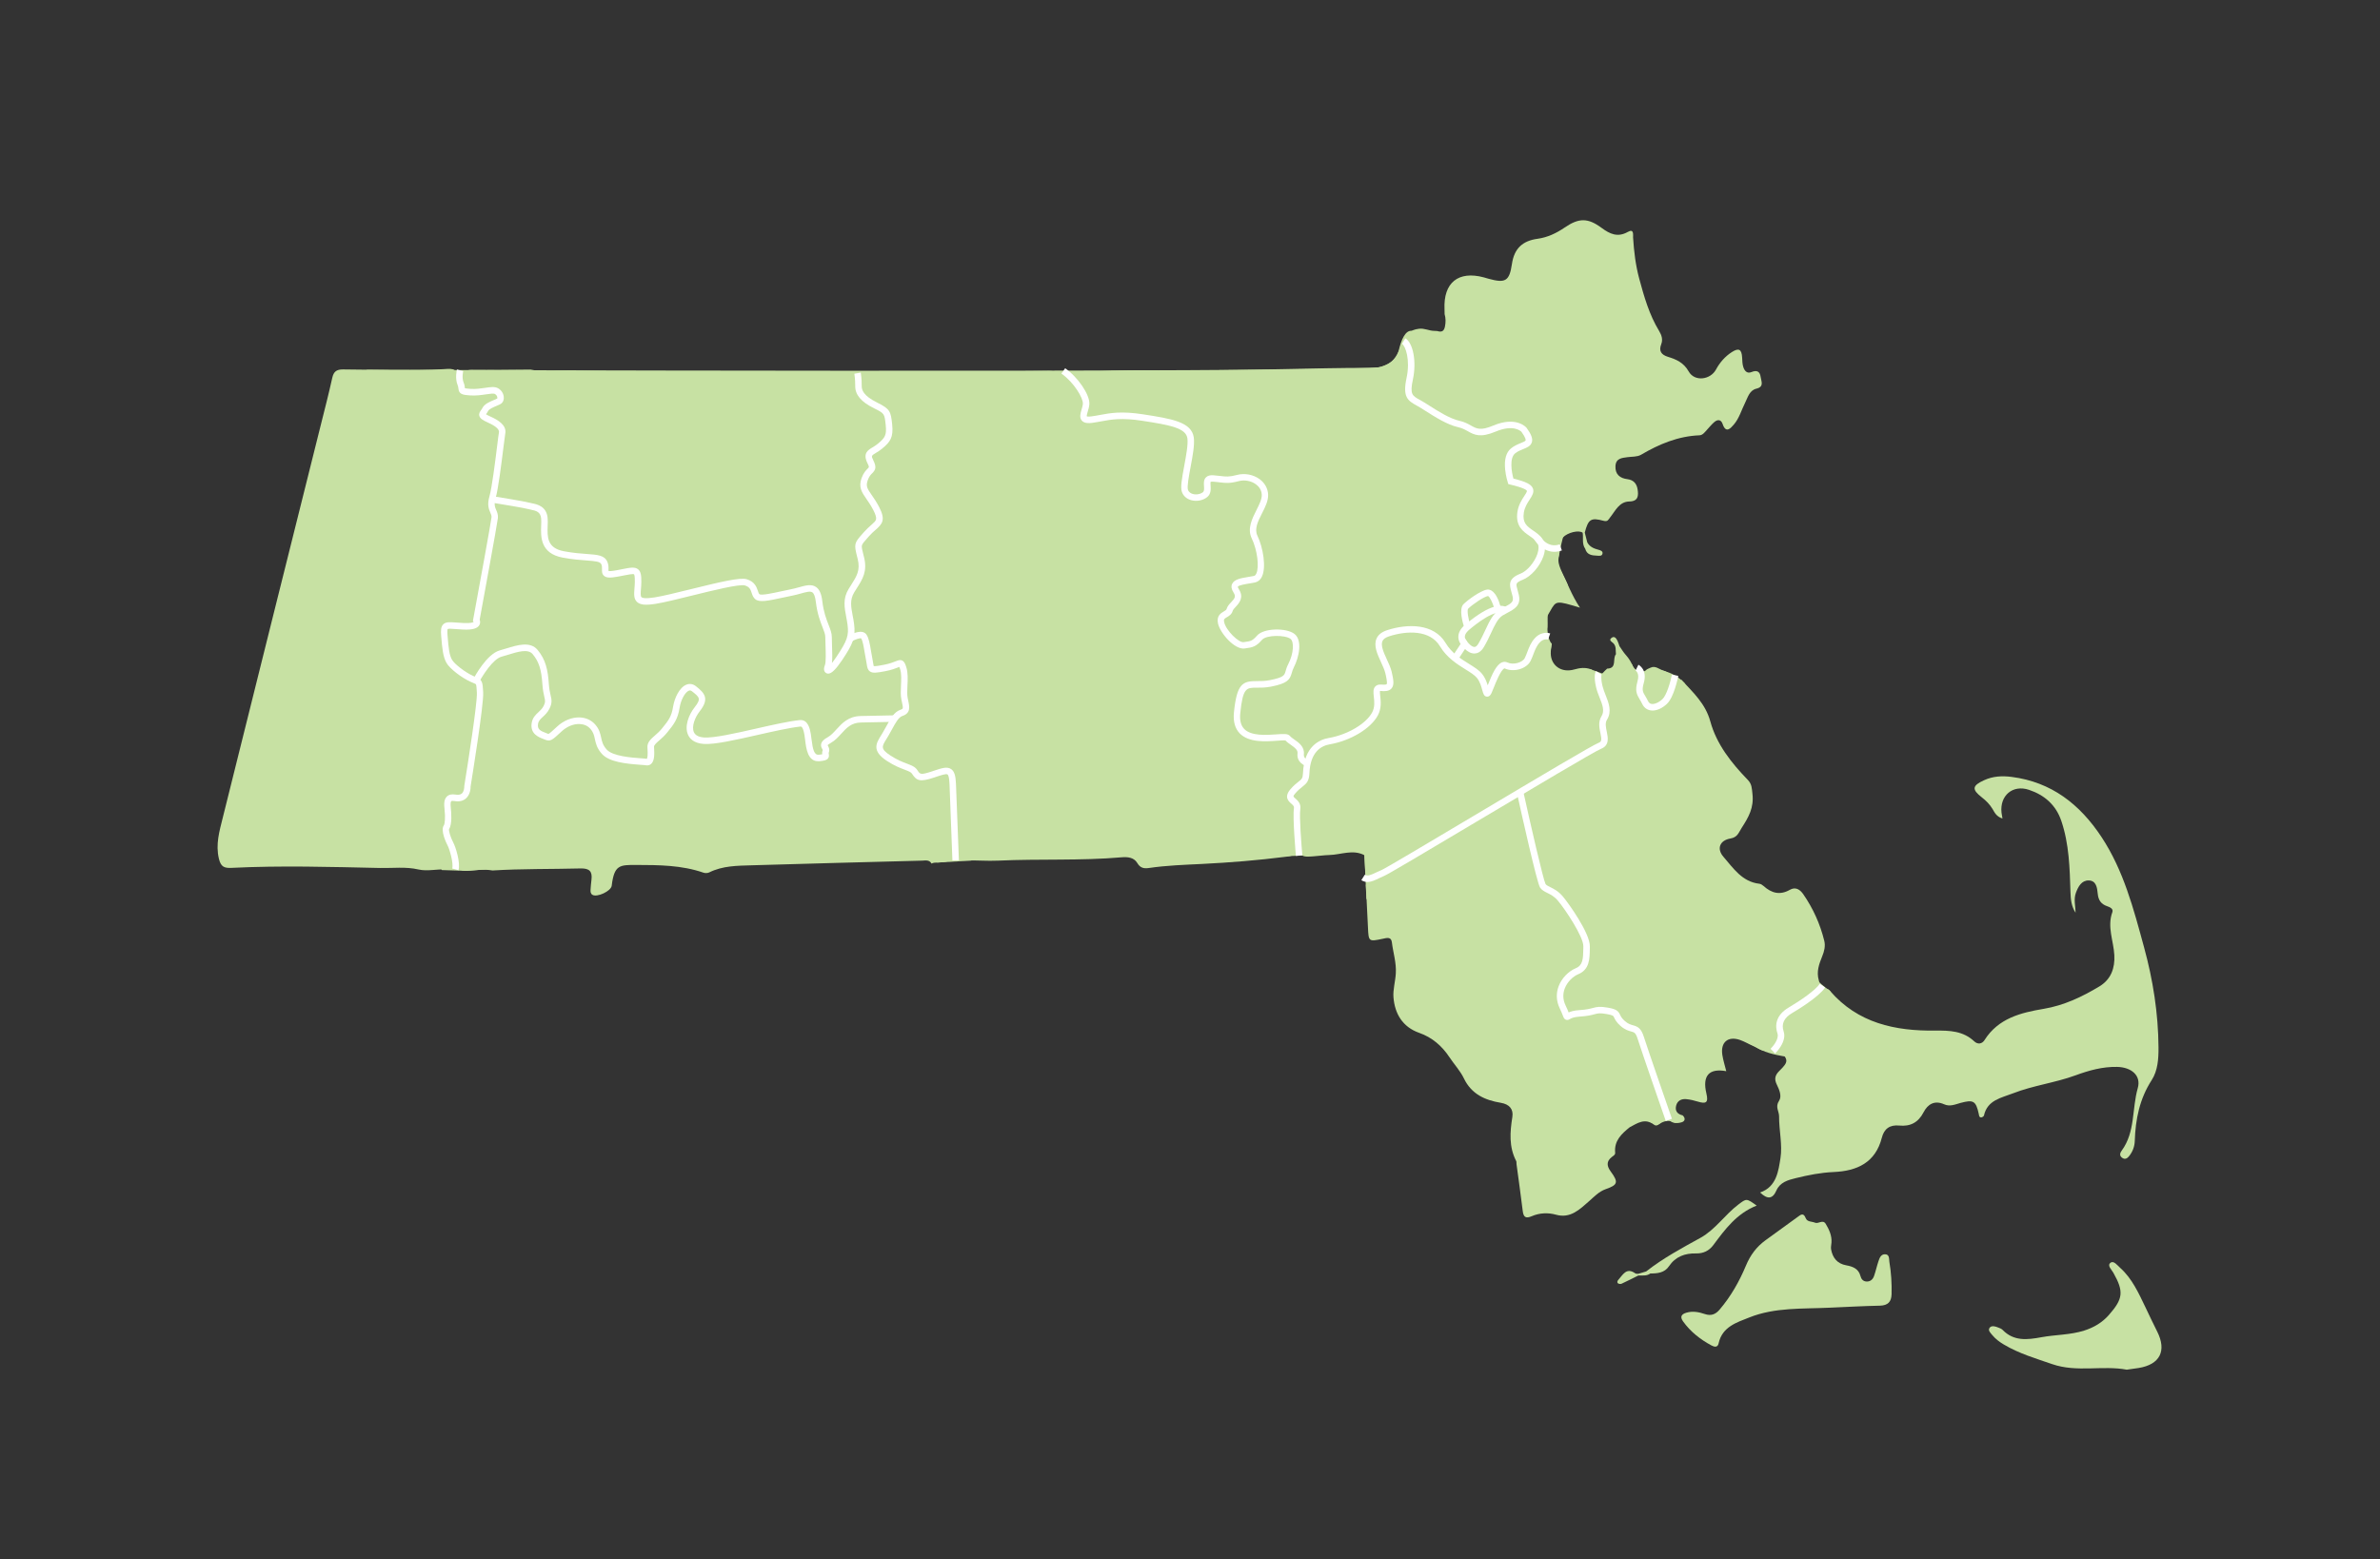 <?xml version="1.0" encoding="utf-8"?>
<!-- Generator: Adobe Illustrator 24.3.0, SVG Export Plug-In . SVG Version: 6.00 Build 0)  -->
<svg version="1.1" xmlns="http://www.w3.org/2000/svg" xmlns:xlink="http://www.w3.org/1999/xlink" x="0px" y="0px"
	 viewBox="0 0 763 500" style="enable-background:new 0 0 763 500;" xml:space="preserve">
<rect x="0" y="0" width="763" height="500" fill="#333333" stroke="none"/>
<style type="text/css">
	.st0{clip-path:url(#SVGID_2_);}
	.st1{fill:#C7E9F0;}
	.st2{fill:#53B0C7;}
	.st3{fill:#00689A;}
	.st4{fill:none;stroke:#00689A;stroke-miterlimit:10;}
	.st5{fill:#94D8F7;}
	.st6{fill:#FFFFFF;}
	.st7{opacity:0.7;fill:#94D8F7;}
	.st8{fill:#41AFE4;}
	.st9{opacity:0.05;}
	.st10{fill:#1D1D1B;}
	.st11{opacity:0.7;fill:#74CFE7;}
	.st12{fill:none;stroke:#7EA840;stroke-miterlimit:10;}
	.st13{fill:#7EA840;}
	.st14{fill:none;stroke:#FFCE49;stroke-miterlimit:10;}
	.st15{fill:#FFCE49;}
	.st16{fill:none;stroke:#53B0C7;stroke-miterlimit:10;}
	.st17{fill:none;stroke:#F99E45;stroke-miterlimit:10;}
	.st18{fill:#F99E45;}
	.st19{fill:#BCE6FB;}
	.st20{clip-path:url(#SVGID_4_);}
	.st21{fill:#C7E1A3;}
	.st22{clip-path:url(#SVGID_8_);}
	.st23{fill:none;stroke:#FFFFFF;stroke-width:4;stroke-miterlimit:10;}
	.st24{fill:#AAC683;}
	.st25{display:none;}
	.st26{display:inline;fill:#F99E45;}
	.st27{display:inline;}
	.st28{opacity:0.8;fill:#00689A;}
	.st29{opacity:0.15;}
	.st30{fill:#010101;}
	.st31{display:inline;opacity:0.6;}
</style>
<g id="Layer_1">
	<g>
		<defs>
			<rect id="SVGID_7_" x="-207.79" y="96.32" width="171.04" height="155.87"/>
		</defs>
		<clipPath id="SVGID_2_">
			<use xlink:href="#SVGID_7_"  style="overflow:visible;"/>
		</clipPath>
		<g class="st0">
			<g>
				<path class="st1" d="M129.02,269.69c-10.04,0-17.87-3.35-25.45-6.6c-7.54-3.23-14.67-6.28-23.9-6.28
					c-9.23,0-16.36,3.05-23.9,6.28c-7.57,3.24-15.41,6.6-25.45,6.6c-10.04,0-17.87-3.35-25.45-6.6c-7.54-3.23-14.67-6.28-23.9-6.28
					c-9.23,0-16.36,3.05-23.9,6.28c-7.57,3.24-15.41,6.6-25.45,6.6c-10.04,0-17.87-3.35-25.45-6.6c-7.54-3.23-14.67-6.28-23.9-6.28
					c-9.23,0-16.36,3.05-23.9,6.28c-7.58,3.24-15.41,6.6-25.45,6.6c-4.41,0-8.78-0.65-13.35-1.99l1.1-3.77
					c4.21,1.23,8.21,1.83,12.24,1.83c9.23,0,16.36-3.05,23.9-6.28c7.58-3.24,15.41-6.6,25.45-6.6s17.87,3.35,25.45,6.6
					c7.54,3.23,14.67,6.28,23.9,6.28c9.23,0,16.36-3.05,23.9-6.28c7.57-3.24,15.41-6.6,25.45-6.6c10.04,0,17.87,3.35,25.45,6.6
					c7.54,3.23,14.67,6.28,23.9,6.28c9.23,0,16.36-3.05,23.9-6.28c7.57-3.24,15.41-6.6,25.45-6.6c10.04,0,17.87,3.35,25.45,6.6
					c7.54,3.23,14.67,6.28,23.9,6.28c4.03,0,8.03-0.6,12.24-1.83l1.1,3.77C137.79,269.04,133.43,269.69,129.02,269.69z"/>
			</g>
			<g>
				<path class="st1" d="M129.02,250.37c-10.04,0-17.87-3.35-25.45-6.6c-7.54-3.23-14.67-6.28-23.9-6.28
					c-9.23,0-16.36,3.05-23.9,6.28c-7.57,3.24-15.41,6.6-25.45,6.6c-10.04,0-17.87-3.35-25.45-6.6c-7.54-3.23-14.67-6.28-23.9-6.28
					c-9.23,0-16.36,3.05-23.9,6.28c-7.57,3.24-15.41,6.6-25.45,6.6c-10.04,0-17.87-3.35-25.45-6.6c-7.54-3.23-14.67-6.28-23.9-6.28
					c-9.23,0-16.36,3.05-23.9,6.28c-7.58,3.24-15.41,6.6-25.45,6.6c-4.41,0-8.78-0.65-13.35-1.99l1.1-3.77
					c4.21,1.23,8.21,1.83,12.24,1.83c9.23,0,16.36-3.05,23.9-6.28c7.58-3.24,15.41-6.6,25.45-6.6s17.87,3.35,25.45,6.6
					c7.54,3.23,14.67,6.28,23.9,6.28c9.23,0,16.36-3.05,23.9-6.28c7.57-3.24,15.41-6.6,25.45-6.6c10.04,0,17.87,3.35,25.45,6.6
					c7.54,3.23,14.67,6.28,23.9,6.28c9.23,0,16.36-3.05,23.9-6.28c7.57-3.24,15.41-6.6,25.45-6.6c10.04,0,17.87,3.35,25.45,6.6
					c7.54,3.23,14.67,6.28,23.9,6.28c4.03,0,8.03-0.6,12.24-1.83l1.1,3.77C137.79,249.72,133.43,250.37,129.02,250.37z"/>
			</g>
			<g>
				<path class="st1" d="M129.02,231.06c-10.04,0-17.87-3.35-25.45-6.6c-7.54-3.23-14.67-6.28-23.9-6.28
					c-9.23,0-16.36,3.05-23.9,6.28c-7.57,3.24-15.41,6.6-25.45,6.6c-10.04,0-17.87-3.35-25.45-6.6c-7.54-3.23-14.67-6.28-23.9-6.28
					c-9.23,0-16.36,3.05-23.9,6.28c-7.57,3.24-15.41,6.6-25.45,6.6c-10.04,0-17.87-3.35-25.45-6.6c-7.54-3.23-14.67-6.28-23.9-6.28
					c-9.23,0-16.36,3.05-23.9,6.28c-7.58,3.24-15.41,6.6-25.45,6.6c-4.41,0-8.78-0.65-13.35-1.99l1.1-3.77
					c4.2,1.23,8.21,1.83,12.24,1.83c9.23,0,16.36-3.05,23.9-6.28c7.58-3.24,15.41-6.6,25.45-6.6s17.87,3.35,25.45,6.6
					c7.54,3.23,14.67,6.28,23.9,6.28c9.23,0,16.36-3.05,23.9-6.28c7.57-3.24,15.41-6.6,25.45-6.6c10.04,0,17.87,3.35,25.45,6.6
					c7.54,3.23,14.67,6.28,23.9,6.28c9.23,0,16.36-3.05,23.9-6.28c7.57-3.24,15.41-6.6,25.45-6.6c10.04,0,17.87,3.35,25.45,6.6
					c7.54,3.23,14.67,6.28,23.9,6.28c4.03,0,8.04-0.6,12.24-1.83l1.1,3.77C137.79,230.4,133.43,231.06,129.02,231.06z"/>
			</g>
			<g>
				<path class="st1" d="M129.02,211.74c-10.04,0-17.87-3.35-25.45-6.6c-7.54-3.23-14.67-6.28-23.9-6.28
					c-9.23,0-16.36,3.05-23.9,6.28c-7.57,3.24-15.41,6.6-25.45,6.6c-10.04,0-17.87-3.35-25.45-6.6c-7.54-3.23-14.67-6.28-23.9-6.28
					c-9.23,0-16.36,3.05-23.9,6.28c-7.57,3.24-15.41,6.6-25.45,6.6c-10.04,0-17.87-3.35-25.45-6.6c-7.54-3.23-14.67-6.28-23.9-6.28
					c-9.23,0-16.36,3.05-23.9,6.28c-7.58,3.24-15.41,6.6-25.45,6.6c-4.41,0-8.78-0.65-13.35-1.99l1.1-3.77
					c4.21,1.23,8.21,1.83,12.24,1.83c9.23,0,16.36-3.05,23.9-6.28c7.58-3.24,15.41-6.6,25.45-6.6s17.87,3.35,25.45,6.6
					c7.54,3.23,14.67,6.28,23.9,6.28c9.23,0,16.36-3.05,23.9-6.28c7.57-3.24,15.41-6.6,25.45-6.6c10.04,0,17.87,3.35,25.45,6.6
					c7.54,3.23,14.67,6.28,23.9,6.28c9.23,0,16.36-3.05,23.9-6.28c7.57-3.24,15.41-6.6,25.45-6.6c10.04,0,17.87,3.35,25.45,6.6
					c7.54,3.23,14.67,6.28,23.9,6.28c4.03,0,8.04-0.6,12.24-1.83l1.1,3.77C137.79,211.09,133.43,211.74,129.02,211.74z"/>
			</g>
			<g>
				<path class="st1" d="M129.02,192.42c-10.04,0-17.87-3.35-25.45-6.6c-7.54-3.23-14.67-6.28-23.9-6.28
					c-9.23,0-16.36,3.05-23.9,6.28c-7.57,3.24-15.41,6.6-25.45,6.6c-10.04,0-17.87-3.35-25.45-6.6c-7.54-3.23-14.67-6.28-23.9-6.28
					c-9.23,0-16.36,3.05-23.9,6.28c-7.57,3.24-15.41,6.6-25.45,6.6c-10.04,0-17.87-3.35-25.45-6.6c-7.54-3.23-14.67-6.28-23.9-6.28
					c-9.23,0-16.36,3.05-23.9,6.28c-7.58,3.24-15.41,6.6-25.45,6.6c-4.41,0-8.78-0.65-13.35-1.99l1.1-3.77
					c4.2,1.23,8.21,1.83,12.24,1.83c9.23,0,16.36-3.05,23.9-6.28c7.58-3.24,15.41-6.6,25.45-6.6s17.87,3.35,25.45,6.6
					c7.54,3.23,14.67,6.28,23.9,6.28c9.23,0,16.36-3.05,23.9-6.28c7.57-3.24,15.41-6.6,25.45-6.6c10.04,0,17.87,3.35,25.45,6.6
					c7.54,3.23,14.67,6.28,23.9,6.28c9.23,0,16.36-3.05,23.9-6.28c7.57-3.24,15.41-6.6,25.45-6.6c10.04,0,17.87,3.35,25.45,6.6
					c7.54,3.23,14.67,6.28,23.9,6.28c4.03,0,8.04-0.6,12.24-1.83l1.1,3.77C137.79,191.77,133.43,192.42,129.02,192.42z"/>
			</g>
			<g>
				<path class="st1" d="M129.02,173.11c-10.04,0-17.87-3.35-25.45-6.6c-7.54-3.23-14.67-6.28-23.9-6.28
					c-9.23,0-16.36,3.05-23.9,6.28c-7.57,3.24-15.41,6.6-25.45,6.6c-10.04,0-17.87-3.35-25.45-6.6c-7.54-3.23-14.67-6.28-23.9-6.28
					c-9.23,0-16.36,3.05-23.9,6.28c-7.57,3.24-15.41,6.6-25.45,6.6c-10.04,0-17.87-3.35-25.45-6.6c-7.54-3.23-14.67-6.28-23.9-6.28
					c-9.23,0-16.36,3.05-23.9,6.28c-7.58,3.24-15.41,6.6-25.45,6.6c-4.41,0-8.78-0.65-13.35-1.99l1.1-3.77
					c4.21,1.23,8.21,1.83,12.24,1.83c9.23,0,16.36-3.05,23.9-6.28c7.58-3.24,15.41-6.6,25.45-6.6s17.87,3.35,25.45,6.6
					c7.54,3.23,14.67,6.28,23.9,6.28c9.23,0,16.36-3.05,23.9-6.28c7.57-3.24,15.41-6.6,25.45-6.6c10.04,0,17.87,3.35,25.45,6.6
					c7.54,3.23,14.67,6.28,23.9,6.28c9.23,0,16.36-3.05,23.9-6.28c7.57-3.24,15.41-6.6,25.45-6.6c10.04,0,17.87,3.35,25.45,6.6
					c7.54,3.23,14.67,6.28,23.9,6.28c4.03,0,8.04-0.6,12.24-1.83l1.1,3.77C137.8,172.46,133.43,173.11,129.02,173.11z"/>
			</g>
		</g>
	</g>
	<g>
		<g>
		</g>
	</g>
	<path class="st21" d="M117.61,118.57c0,0,298.99,1.09,324.37-0.78c0,0,5.51-1.1,6.37-5.07c0.87-3.97,2.26-6.94,4.35-6.63
		s29.01,15.7,29.01,15.7l26.55,33.24l-7.21,17.35c0,0-0.86,3.36-1.19,5.43c-0.32,2.07-0.87,2.31,2.29,8.69
		c3.15,6.38-6.04,5.12-6.04,5.12l-0.02,9.33c0,0-0.17,3.77,1.38,5.47l-1.48,8.93c0,0,1.95,5.46,7.06,3.62
		c5.11-1.84,6.87-4.37,6.87-4.37l3.77,1.38c0,0,6.71-0.61,7.2-0.58c0.49,0.03,2.3-2.43,2.3-2.43s1.03,3.28,4.32,2.15
		c3.29-1.13,6.62,0.26,6.62,0.26s3.17,0.71,5.95,3.71c2.78,3-2.19,102.17-2.19,102.17l45.2-6.95c0,0-1.26-0.04,3.6,3.44
		c2.24,4.31,0.36,8.38,0.36,8.38l-14.87,12.64c0,0-4.66-0.66-7.35-2c-2.68-1.34-12.95-6.87-12.95-6.87l-10.7,15.21l-4.07,7.31
		l-0.01,7.7c0,0-2.11-1.69-5.06,0.26c-2.95,1.95-23.8-15.65-23.8-15.65l-70.19-56.51l-0.63-13.96c0,0-2.76-5.19-7.43-4.34
		c-4.67,0.85-11.47,4.38-11.47,4.38l-7.46,0.32l-58.48-6.59l-41.48,7.95l-10.58,0.61l-19.75-8.25l-131.07,10.92l-8.06-0.26
		l-37.72-82.39L117.61,118.57z"/>
	<g>
		<path class="st21" d="M143.37,269.06c-0.47-1.51-1.37-3.1-0.69-4.61c0.99-2.2,0.7-4.35,0.36-6.54c-0.33-2.12,0.11-3.34,2.61-2.88
			c2.03,0.38,3.29-0.51,3.66-2.53c1.76-9.57,3.98-19.06,4.4-28.84c0.12-2.87-0.89-4.58-3.8-5.73c-4.54-1.8-8-4.82-7.7-10.42
			c0.06-1.16-0.22-2.31-0.43-3.46c-0.85-4.72,0.1-5.64,4.7-4.65c4.33,0.93,5.09,0.45,5.85-3.74c1.67-9.16,3.19-18.35,4.89-27.51
			c0.25-1.37,0.43-2.76-0.16-4.06c-0.89-1.96-0.63-3.86-0.23-5.89c1.04-5.18,2.73-10.25,2.93-15.58c0.14-3.61,0.08-6.97-4.75-7.89
			c-2.3-0.44-2.39-1.95-0.62-3.63c0.92-0.87,1.83-1.76,2.92-2.44c0.43-0.27,1.02-0.57,0.9-1.17c-0.14-0.74-0.87-0.83-1.48-0.92
			c-1.58-0.23-3.17,0.01-4.76,0.02c-3.75,0.03-4.62-0.74-5.12-4.49c-0.5-3.8-0.8-4.03-4.87-3.71c-10.67,0.51-21.35,0.14-32.03,0.07
			c-2.09-0.01-2.98,0.71-3.43,2.7c-1.12,5.05-2.41,10.06-3.67,15.08c-10.49,42.01-21,84.01-31.45,126.03
			c-1.06,4.27-2.32,8.48-1.22,13.09c0.63,2.64,1.74,3.05,4.1,2.93c15.85-0.78,31.71-0.31,47.57,0.04c4.09,0.09,8.25-0.47,12.31,0.48
			c2.93,0.66,5.87-0.2,8.8,0.02c2.57,0.19,2.85-1.32,2.59-3.2C145.25,273.35,144.07,271.28,143.37,269.06z"/>
		<path class="st21" d="M565.39,284.12c-0.38-0.34-0.88-0.68-1.36-0.73c-5.54-0.63-8.36-5.01-11.53-8.66
			c-2.22-2.56-1.17-5.25,2.21-5.84c2.36-0.41,2.6-1.8,3.67-3.45c2.23-3.46,3.95-6.45,3.43-10.92c-0.21-1.8-0.18-3.08-1.47-4.42
			c-5.27-5.44-10.02-11.42-12.03-18.76c-1.57-5.74-5.5-9.26-9.31-13.4c-0.6,2-1.15,3.72-2.39,5.08c-1.98,2.16-3.72,5.31-6.92,5.01
			c-3.42-0.32-3.83-4.12-5.19-6.65c-0.51-0.95-0.36-2.04-0.29-3.11c0.2-3.05-0.98-6.03-3-8.25c-0.77-0.85-1.36-1.88-2.03-2.82
			c-0.21-0.58-0.38-1.19-0.65-1.75c-0.39-0.79-0.98-1.62-1.91-0.89c-0.99,0.77,0.14,1.25,0.57,1.68c1.05,1.03,0.7,2.35,0.86,3.56
			c0,0,0,0,0,0c0,0,0,0,0,0c-1.2,1.38,0.48,4.53-2.83,4.61c-1.97,1.86-3.91,3.76-1.78,6.69c1.74,2.4,1.95,5,1.5,7.85
			c-0.28,1.76-0.64,3.57-0.49,5.36c0.28,3.47-1.49,5.28-4.35,6.96c-6.21,3.64-12.63,6.92-18.64,10.89
			c-2.08,1.37-3.18,2.95-2.57,5.54c1.82,7.72,3.4,15.5,5.44,23.18c0.47,1.76,1.02,3.64,2.59,4.62c5.04,3.13,7.54,8.01,9.95,13.14
			c3.1,6.59,2.76,9.19-2.64,14.05c-0.63,0.57-1.31,1.08-1.92,1.67c-2.95,2.82-3.03,3.61-0.7,6.9c0.37,0.52,0.81,1.03,0.87,1.67
			c0.26,2.69,1.9,2.57,3.88,2.03c2.75-0.76,5.49-1.57,8.39-1.67c2.84-0.1,4.95,0.85,6.06,3.61c0.4,0.98,0.81,2.2,1.86,2.47
			c4.48,1.13,5.3,4.91,6.06,8.49c1.34,6.33,3.65,12.38,5.17,18.65c0.22,0.92,0.44,1.88,1.12,2.59c1.18,1.23,2.74,1.18,4.12,0.77
			c1.11-0.33,1.25-1.32,0.3-2.21c-1.75-0.4-2.55-1.5-2.06-3.23c0.44-1.54,1.74-2.12,3.23-1.97c1.25,0.12,2.5,0.42,3.71,0.79
			c2.52,0.75,3.46,0.46,2.73-2.61c-1.36-5.73,0.87-8.16,6.37-7.15c-0.45-1.81-0.99-3.49-1.26-5.22c-0.62-4.06,1.79-6.11,5.64-4.8
			c1.49,0.51,2.87,1.36,4.33,1.97c1.46,0.61,3.54,2.48,4.41,0.71c1.05-2.14,3.91-4.16,2.28-7.08c-1.16-2.06-0.51-3,1.3-3.97
			c4.01-2.16,7.97-4.41,11.28-7.61c0.9-0.87,2.11-1.67,1.68-3.16c-0.8-2.75,0.09-5.2,1.1-7.68c0.65-1.58,1.08-3.26,0.66-4.96
			c-1.32-5.39-3.58-10.38-6.73-14.94c-1.02-1.47-2.45-2.5-4.34-1.4C570.63,287.14,567.93,286.4,565.39,284.12z"/>
		<path class="st21" d="M299.09,248.34c-1.83,0.39-3.62,1.12-5.56,0.68c-1.6-1.79-3.61-2.83-5.85-3.65
			c-5.85-2.13-6.77-4.04-4.81-10.05c0.55-1.69,0.15-2.51-1.49-3.12c-2.77-1.02-5.28,0-7.68,0.98c-3.71,1.52-7.48,3.18-8.03,7.97
			c-0.08,0.71-0.65,1.02-1.26,1.28c-3.62,1.54-5.16,0.74-6-3.14c-0.13-0.62-0.26-1.24-0.37-1.87c-0.71-4.27-1.06-4.58-5.42-3.81
			c-5.83,1.04-11.67,2.07-17.44,3.45c-2.77,0.67-5.54,1.44-8.43,1.41c-5.48-0.07-8.55-5.05-6.18-10.02c0.5-1.05,1.25-1.97,1.73-3.03
			c0.54-1.17,0.57-2.32-0.68-3.05c-1.15-0.67-2.03,0.05-2.78,0.84c-1.43,1.52-2.07,3.42-2.49,5.41c-0.72,3.43-2.43,6.41-4.98,8.67
			c-1.79,1.59-2.71,3.01-2.12,5.42c0.48,1.96-0.53,2.78-2.5,2.36c-3.52-0.76-7.07-1.33-10.59-2.09c-1.75-0.38-3.13-1.21-3.75-3.03
			c-0.45-1.32-1.42-2.35-2.17-3.49c-3.28-5.02-8.99-5.22-11.7-0.33c-1.16,2.1-2.38,2.48-4.2,0.88c-0.63-0.56-1.39-0.96-2.08-1.46
			c-2.87-2.04-2.92-2.43-0.56-5.15c1.46-1.69,3.16-3.34,2.75-5.81c-0.49-2.94-0.52-5.89-0.77-8.84c-0.31-3.55-3.14-6.22-6.68-6.43
			c-6.51-0.39-12.57,5.43-12.45,12.44c0.18,10.49-2.48,20.54-4.22,30.74c-0.37,2.15-1.41,3.78-3.92,3.83
			c-2.11,0.04-2.41,1.36-2.1,3.04c0.27,1.47,0.47,2.93-0.08,4.38c-0.68,1.79-0.42,3.52,0.25,5.26c1,2.57,1.94,5.16,2.2,7.93
			c0.18,1.89,1.17,2.39,3,2.3c2.72-0.14,5.46-0.62,8.2-0.11c9.39-0.58,18.8-0.4,28.2-0.65c2.89-0.08,3.87,0.93,3.54,3.63
			c-0.13,1.05-0.22,2.1-0.29,3.15c-0.04,0.63-0.03,1.3,0.61,1.68c1.48,0.89,5.96-1.18,6.17-2.93c0.8-6.7,2.58-6.67,7.9-6.65
			c7.22,0.02,14.54,0.05,21.53,2.48c0.54,0.19,1.32,0.16,1.83-0.09c4.32-2.15,9.01-2.14,13.64-2.28
			c18.18-0.55,36.35-1.01,54.53-1.49c1.13-0.03,2.38-0.37,3.11,0.94c0.58-0.34,1.22-0.29,1.85-0.33c4.72-0.29,4.92-0.49,4.73-5.28
			c-0.25-6.34-0.49-12.67-0.82-19C304.21,248.4,302.97,247.53,299.09,248.34z"/>
		<path class="st21" d="M516.4,375.69c-1.26-1.71-1.51-3.23,0.3-4.66c0.5-0.4,1.17-0.71,1.1-1.42c-0.36-3.82,2.05-6.03,4.66-8.14
			c2.5-1.32,4.88-3.06,7.84-0.79c0.84,0.64,1.79-0.23,2.35-1.07c0.66-0.98,0.41-2.07,0.13-3.08c-2.1-7.53-4.2-15.07-6.31-22.6
			c-0.46-1.64-1.53-2.76-3.26-3.13c-1.49-0.32-2.27-1.36-2.98-2.62c-2.34-4.11-3.62-4.64-8.28-3.62c-2.9,0.63-5.72,1.56-8.61,2.22
			c-1.75,0.4-3.09,0.38-2.42-2.04c0.45-1.63-0.18-2.91-1.29-4.01c-1.71-1.69-1.44-3.34,0-5.04c1.58-1.86,3.2-3.71,5.22-5.08
			c2.83-1.93,3.08-4.48,2.44-7.54c-0.56-2.67-2.56-4.68-3.2-7.19c-0.86-3.44-2.87-5.88-5.64-7.75c-3.1-2.09-4.69-4.98-5.56-8.53
			c-1.62-6.57-2.97-13.21-4.58-19.78c-0.93-3.77-2.04-4.32-5.34-2.31c-9.05,5.48-18.49,10.29-27.27,16.23
			c-5.07,3.43-10.02,7.13-16.06,8.84c-0.78,0.22-2,0.39-1.73,1.79c0.21,4.33,0.44,8.66,0.64,12.99c0.21,4.59,0.21,4.63,4.72,3.68
			c1.33-0.28,2.73-0.73,2.95,1.13c0.4,3.33,1.48,6.54,1.26,10.01c-0.16,2.58-0.95,5.22-0.75,7.64c0.42,5.2,2.87,9.48,8.24,11.38
			c4.15,1.46,7.29,4.18,9.7,7.81c1.52,2.29,3.46,4.36,4.64,6.8c2.43,5.06,6.75,6.98,11.82,7.82c2.71,0.45,4.12,2,3.71,4.56
			c-0.77,4.85-1.13,9.57,1.23,14.12c0.14,0.26,0.06,0.63,0.1,0.94c0.67,5.02,1.39,10.04,2,15.07c0.24,1.96,0.94,2.51,2.88,1.68
			c2.49-1.08,5.23-1.2,7.79-0.48c4.66,1.31,7.66-1.79,10.48-4.24c1.75-1.52,3.22-3.17,5.46-3.96
			C518.65,379.97,518.92,379.11,516.4,375.69z"/>
		<path class="st21" d="M453.52,117.48c0.39,1.39,0.84,2.77,0.35,4.22c-1.03,2.97-0.18,4.94,2.77,6.37c2.94,1.42,5.72,3.21,8.4,5.07
			c1.65,1.15,3.95,0.4,5.24,1.93c1.44,1.71,3.2,1.77,5.15,1.71c2.55-0.08,5.05-0.33,7.43-1.37c1.08-0.47,2.27-0.88,3.27,0.09
			c1.52,1.46,3.18,2.81,4.32,4.62c1.24,1.98,0.82,3.14-1.29,3.87c-3.44,1.19-4.67,2.8-4.85,6.36c-0.11,2.12,0.67,3.64,3.01,3.49
			c2.9-0.18,3.48,1.33,3.11,3.74c-0.22,1.45-0.27,2.93-0.9,4.32c-1.42,3.18,0.07,7.55,3.23,9.04c1.39,0.66,2.48,1.45,3.44,2.64
			c0.96,1.21,2.17,2.16,3.67,0.58c0.39-0.61,0.7-1.28,1.17-1.8c1.5-1.64,5.23-2.49,6.35-1.52c0,0,0,0,0,0
			c0.27,1.71-0.3,3.56,0.82,5.14c0,0,0,0,0,0c0.53,1.96,2.14,2.14,3.75,2.2c0.67,0.03,1.68,0.27,1.8-0.76
			c0.08-0.71-0.69-0.97-1.31-1.13c-1.47-0.38-2.82-0.94-3.59-2.37c-0.27-1.05-0.53-2.09-0.8-3.14c0,0,0,0,0,0c0,0,0,0,0,0
			c1.13-4.3,1.94-4.88,6.06-3.77c1.35,0.36,1.51-0.42,2.12-1.17c1.67-2.09,2.87-4.96,6.1-5.03c2.89-0.06,2.97-1.88,2.66-3.87
			c-0.28-1.78-1.21-3.03-3.29-3.29c-2.34-0.29-3.94-1.51-3.81-4.18c0.13-2.5,2.01-2.62,3.83-2.87c1.46-0.2,3.15-0.07,4.34-0.76
			c5.84-3.44,11.91-5.98,18.8-6.26c1.04-0.04,1.76-1.11,2.48-1.89c0.72-0.78,1.39-1.61,2.18-2.3c1.1-0.97,2.22-0.93,2.73,0.58
			c1.06,3.12,2.55,1.37,3.56,0.2c1.75-2.01,2.45-4.65,3.64-7.01c0.88-1.75,1.38-3.99,3.62-4.53c2.55-0.62,1.57-2.3,1.37-3.75
			c-0.25-1.79-1.22-2.28-2.93-1.58c-1.46,0.61-2.24-0.43-2.62-1.56c-0.33-0.97-0.33-2.07-0.39-3.11c-0.15-2.63-1.05-3.17-3.3-1.73
			c-2.16,1.39-3.85,3.31-5.07,5.58c-1.79,3.33-6.86,3.99-8.75,0.65c-1.63-2.88-3.97-3.88-6.69-4.72c-2.1-0.66-2.97-1.84-2.12-4.05
			c0.58-1.5,0.12-2.9-0.68-4.23c-3.17-5.21-4.82-11-6.39-16.82c-1.16-4.31-1.68-8.7-1.96-13.14c-0.05-0.8,0.39-2.98-1.69-1.8
			c-3.24,1.83-5.73,0.68-8.38-1.28c-4.42-3.27-7.29-3.25-11.86-0.13c-2.66,1.82-5.51,3.17-8.7,3.61c-4.8,0.66-7.48,3.09-8.21,8.09
			c-0.81,5.56-2.14,6.19-7.5,4.72c-0.51-0.14-1.01-0.3-1.52-0.44c-8.17-2.19-12.98,1.71-12.59,10.21c0.02,0.53,0.02,1.06,0.03,1.58
			c0.39,1.32,0.38,2.62,0.11,3.99c-0.32,1.57-1.13,1.85-2.46,1.43c-0.31-0.03-0.62-0.05-0.94-0.05c-1.66,0-3.17-0.9-4.91-0.68
			c-3,0.38-3.8,1.46-2.93,4.41C452.76,112.34,452.92,114.95,453.52,117.48z"/>
		<path class="st21" d="M687.34,303.69c-3.34-12.23-6.52-24.55-13.65-35.33c-6.91-10.45-16.03-17.62-28.84-19.24
			c-2.98-0.38-5.92-0.23-8.71,1.04c-3.91,1.77-4.07,2.98-0.76,5.55c1.34,1.04,2.52,2.22,3.41,3.72c0.67,1.13,1.25,2.44,3.18,3.04
			c-0.15-0.89-0.25-1.39-0.31-1.9c-0.58-5.45,3.58-9.04,8.8-7.3c4.94,1.65,8.63,4.82,10.37,9.95c2.52,7.43,2.7,15.15,2.94,22.87
			c0.07,2.3,0.29,4.57,1.64,6.59c-0.03-2.17-0.68-4.32,0.12-6.44c0.74-1.96,1.81-3.95,4.08-3.91c2.47,0.04,2.72,2.43,2.9,4.26
			c0.2,2.07,1.07,3.33,3,3.99c0.89,0.31,2.09,0.82,1.68,1.94c-1.71,4.7,0.39,9.16,0.64,13.73c0.23,4.19-1.06,7.81-4.79,10.06
			c-5.54,3.34-11.33,6.09-17.84,7.19c-7.39,1.24-14.57,3.03-18.99,10.03c-0.79,1.25-2.17,1.46-3.3,0.39
			c-3.57-3.36-7.91-3.49-12.45-3.44c-12.9,0.16-24.86-2.37-33.8-12.76c-0.8-0.93-1.37-0.64-2.04,0.13
			c-3.17,3.66-7.16,6.22-11.39,8.49c-0.89,0.48-2.08,0.98-1.51,2.37c0.9,2.17-0.05,3.87-1.16,5.62c-0.45,0.71-1.16,1.44-0.13,2.48
			c2.97,3.01,3.01,3.65,0.04,6.56c-1.46,1.43-1.71,2.67-0.83,4.45c0.8,1.62,1.66,3.74,0.71,5.16c-1.32,1.98,0.01,3.35,0,4.95
			c-0.02,4.54,1.12,9.25,0.45,13.42c-0.63,3.9-1.17,9.25-6.54,11.04c2.41,2.3,4.02,2.11,5.23-0.63c1.16-2.65,3.72-3.36,6.18-3.96
			c4-0.99,8.04-1.79,12.19-1.97c7.51-0.33,13.39-3,15.44-11.02c0.74-2.88,2.56-4.18,5.61-3.88c3.5,0.35,6.08-0.98,7.76-4.25
			c1.35-2.63,3.55-3.93,6.59-2.57c1.85,0.83,3.54,0.04,5.25-0.43c4.12-1.12,4.93-0.67,5.84,3.43c0.12,0.51,0.09,1.16,0.74,1.21
			c0.31,0.03,0.88-0.33,0.94-0.6c1.1-4.99,5.59-5.67,9.3-7.12c6.5-2.54,13.51-3.37,20.08-5.78c4.25-1.56,8.66-2.8,13.3-2.7
			c4.6,0.1,7.79,2.76,6.63,6.82c-1.89,6.64-0.76,14.05-5.14,20.02c-0.5,0.68-0.85,1.54,0.06,2.25c1.06,0.83,1.85,0.13,2.42-0.62
			c1.04-1.37,1.64-2.94,1.7-4.7c0.22-6.96,1.54-13.52,5.44-19.56c1.93-2.99,2.2-6.78,2.17-10.44
			C691.92,324.96,690.23,314.23,687.34,303.69z"/>
		<path class="st21" d="M442.15,280.46c3.03-1.27,5.86-2.94,8.62-4.72c18.51-11.9,37.56-22.89,56.54-33.99
			c3.97-2.32,7.07-4.49,6.29-9.66c-0.18-1.2,0.15-2.53,0.37-3.77c0.41-2.31,0.04-4.3-1.35-6.27c-1.08-1.54-1.8-3.35-1.69-5.36
			c0.05-0.87-0.04-1.71-1.01-2.11c-1.75-0.61-3.39-0.43-5.21,0.09c-4.12,1.19-7.49-1.21-7.56-5.14c-0.02-1.04,0.2-2.09,0.31-3.13
			c-3.14-1.7-4.34-1.42-4.64,1.08c-0.62,5.15-1.2,5.78-6.21,6.67c-3.11,0.55-5.68,1.69-6.3,5.26c-0.16,0.93-0.82,1.71-1.33,2.51
			c-1.44,2.27-2.52,2.26-3.79-0.1c-0.69-1.29-1.12-2.65-2.4-3.64c-3.68-2.81-7.25-5.79-10.13-9.46c-3.71-4.74-8.11-7.35-14.3-5.11
			c-0.49,0.18-1.04,0.21-1.55,0.35c-4.03,1.15-4.73,2.59-3.08,6.51c1.07,2.53,2.35,4.97,3.24,7.58c0.4,1.18,0.64,2.44-0.98,2.78
			c-2.24,0.48-2.6,2.15-2.98,3.97c-0.57,2.69-1.02,6.2-3.06,7.43c-3.5,2.12-7.17,4.54-11.01,5.66c-5.57,1.63-9.22,4.23-10.2,10.06
			c-0.18,1.1-0.78,1.97-1.59,2.67c-1.68,1.46-1.89,3.19-1.12,5.17c0.87,2.22,1.11,4.57,0.79,6.87c-0.39,2.76-0.23,5.49-0.09,8.22
			c0.19,3.8,0.42,3.98,4.11,3.73c1.79-0.12,3.59-0.39,5.35-0.44c3.73-0.1,7.5-1.88,11.21,0.05c0.11,2.07,0.23,4.13,0.34,6.2
			C439.2,281.9,440.74,281.05,442.15,280.46z"/>
		<path class="st21" d="M604.25,402.2c-1.25,0.02-1.69,1.18-2.02,2.18c-0.54,1.59-0.89,3.25-1.45,4.84
			c-0.38,1.06-1.22,1.79-2.42,1.72c-1.06-0.06-1.66-0.76-1.93-1.8c-0.6-2.3-2.44-3.02-4.51-3.39c-2.89-0.51-4.39-2.36-4.89-5.11
			c-0.13-0.7,0.07-1.46,0.12-2.19c0.15-2.22-0.73-4.13-1.82-5.96c-0.94-1.59-2.32,0.07-3.47-0.42c-1.03-0.44-2.48-0.18-2.98-1.48
			c-0.74-1.93-1.71-0.98-2.64-0.31c-3.43,2.46-6.84,4.96-10.26,7.44c-2.88,2.1-4.85,4.76-6.26,8.14c-2.11,5.05-4.83,9.85-8.43,14.08
			c-1.29,1.51-2.71,2.12-4.76,1.42c-1.88-0.64-3.88-1.03-5.92-0.42c-1.61,0.49-2.07,1.33-1.04,2.78c2.39,3.34,5.54,5.79,9.11,7.72
			c0.89,0.48,1.99,0.72,2.28-0.64c1.15-5.35,5.79-6.73,9.9-8.36c8.23-3.27,17.04-2.69,25.67-3.11c5.39-0.23,10.78-0.54,16.17-0.65
			c2.57-0.06,3.66-1.28,3.72-3.67c0.09-3.5-0.13-6.98-0.71-10.42C605.57,403.73,605.82,402.17,604.25,402.2z"/>
		<path class="st21" d="M687.84,419.27c-2.21-4.57-4.26-9.24-8.14-12.72c-0.9-0.81-2.07-2.42-3.1-1.62
			c-1.15,0.89,0.37,2.21,0.93,3.22c3.39,6.03,3.12,8.32-1.44,13.51c-2.18,2.48-4.85,4.03-7.93,5.01c-4.48,1.42-9.19,1.3-13.75,2.14
			c-4.52,0.83-8.82,1.34-12.42-2.38c-0.35-0.36-0.9-0.54-1.39-0.74c-0.9-0.37-2.06-0.72-2.69,0.01c-0.75,0.87,0.25,1.74,0.8,2.42
			c1.01,1.23,2.28,2.18,3.66,3c4.85,2.91,10.25,4.48,15.54,6.31c7.91,2.74,16.22,0.32,23.9,1.78c1.5-0.21,2.65-0.35,3.8-0.54
			c6.85-1.11,9.07-5.5,5.96-11.69C690.26,424.43,689.08,421.84,687.84,419.27z"/>
		<path class="st21" d="M492.22,203.84c4.85,0.03,3.71-3.22,3.85-5.96c0.03-0.67,0.6-1.31,0.92-1.96c1.9-3.37,1.9-3.37,9.53-1.06
			c-2.72-4.04-4.14-8.28-6.26-12.17c-1-1.05-0.71-2.34-0.71-3.6c0-0.76,1.07-2.43-0.58-2c-1.53,0.4-3.76-2.07-4.64,1.02
			c-1.23,4.29-4.07,7.41-7.52,10.11c0.06,1.26,3.09,1.98,0.64,3.77c-3.71,2.72-7.09,5.75-8.17,10.56c-0.13,0.6-0.51,1.16-0.87,1.68
			c-1.81,2.59-3.36,5.52-7.4,4.75c-1.26-0.24-1.77,1-2.28,1.87c-0.61,1.05,0.67,1.34,1,2.02c1.62,3.39,6.78,3.34,7.09,7.99
			c1.01-0.95,2.03-1.55,1.94-2.53c-0.28-3.08,1.99-3.93,4.08-4.92c1.33-0.63,2.77-0.97,4.26-1.15c3.3-0.4,4.07-1.45,3.55-4.71
			C490.37,205.87,490.91,203.83,492.22,203.84z"/>
		<path class="st21" d="M543.76,401.93c2.3,0.05,4.15-0.85,5.49-2.65c3.78-5.08,7.51-10.17,13.92-12.69
			c-3.32-2.39-3.26-2.3-5.88-0.33c-4.31,3.26-7.38,8.03-12.1,10.64c-6.01,3.32-12.04,6.55-17.45,10.81c0,0,0,0,0,0s0,0,0,0
			c-0.85,0.25-1.7,0.51-2.55,0.76c0,0,0,0,0,0c0,0,0,0,0,0c-0.31-0.04-0.7,0.02-0.92-0.14c-2.9-2.06-4.01,0.51-5.48,2.1
			c-0.3,0.32-0.44,0.83-0.07,1.1c0.27,0.2,0.83,0.25,1.15,0.11c1.8-0.83,3.56-1.74,5.33-2.62c1.32-0.07,2.7,0.22,3.88-0.66
			c0,0,0,0,0,0c2.28,0.01,4.54-0.21,5.95-2.29C537.15,402.92,540.17,401.85,543.76,401.93z"/>
		<path class="st21" d="M528.86,224.14c0.31,0.91,1.06,1.21,2.05,0.8c1.96-0.81,4.21-4.47,4.02-6.89c0.9-1.58,0.07-2.51-1.65-3.01
			c-1.37-0.4-2.6-1.71-4.15-0.93c-0.89,0.44-2.53,0.77-1.32,2.45c0.33,0.46,0.6,1,0.19,1.44
			C525.72,220.42,528.18,222.17,528.86,224.14z"/>
		<path class="st21" d="M414.72,242.58c-1.01-0.56-1.59-1.37-1.72-2.5c-0.24-2.08-1.48-2.38-3.34-2.25
			c-2.66,0.19-4.82,1.09-8.04-0.73c-7.94-4.49-7.39-8.73-5.43-15.29c1.09-3.67,5.1-5.4,8.84-4.52c2.36,0.56,5.13,0.49,6.25-1.98
			c1.2-2.65,1.57-5.68,2.23-8.56c0.29-1.28-0.18-2.16-1.66-1.88c-4.11,0.79-8.56,0.52-11.94,3.63c-1.46,1.35-2.42,0.83-3.75-0.3
			c-1.85-1.58-2.17-4.23-4.03-5.61c-2.47-1.83-3.95-3.38-0.32-5.45c0.56-0.32,0.96-0.88,0.66-1.61c-0.61-1.47,0.51-2.18,1.37-2.88
			c1.45-1.18,1.99-2.06-0.16-3.08c-1.59-0.76-1.16-1.85,0.02-2.65c0.77-0.53,1.74-0.76,2.57-1.21c1.62-0.86,4.09-0.82,4.54-3.01
			c0.71-3.46,1.99-7.2,0.34-10.47c-1.31-2.6-1-4.56,0.12-6.82c0.8-1.61,1.73-3.17,2.34-4.85c0.97-2.68,0.02-4.66-2.66-5.48
			c-1.94-0.6-3.98-1.62-5.94,0.22c-0.92,0.86-2.04,0.18-3.01-0.12c-3.14-0.95-4.05-0.34-3.61,2.96c0.3,2.31-0.76,2.55-2.53,2.36
			c-1.05-0.11-2.1-0.19-3.15-0.29c-3.34-0.31-4.4-1.67-4.08-5c0.42-4.41,0.66-8.85,1.21-13.24c0.19-1.52-0.41-2-1.54-2.62
			c-8.58-4.75-17.8-4.6-27.14-3.73c-0.31,0.03-0.64,0.11-0.91,0.26c-2.68,1.49-3.75,0.54-3.47-2.31c0.47-4.78-0.53-8.82-5.19-11.25
			c-0.49-0.25-0.71-1-1.06-1.51c-1.11-1.42-2.47-1.89-4.36-1.86c-11,0.19-22,0.21-33,0.29c-8.25,0.07-16.51,0.15-24.76,0.25
			c-0.71,0.01-1.52-0.15-2,0.63c-0.98,1.62,0.73,6.15,2.61,7.04c4.53,2.16,8.57,4.68,7.34,10.78c-0.14,0.72-0.35,1.48-0.24,2.17
			c0.29,1.89-0.35,2.79-2.26,3.46c-3.4,1.2-4.12,2.82-3.46,6.63c0.18,1.05,0.31,2.16-0.75,2.41c-1.84,0.43-1.34,1.61-1.11,2.65
			c0.43,1.96,1.04,3.85,2.07,5.62c3.2,5.5,3.26,5.62-1.41,10.18c-2.12,2.07-3.02,4.1-2.03,7.01c1.05,3.09,0.5,6.21-1.28,8.83
			c-3.06,4.5-2.77,9.39-2.35,14.38c0.09,1.08,0.2,1.92,1.67,1.34c2.21-0.88,3.13,0.42,3.54,2.33c0.31,1.44,0.54,2.9,0.81,4.36
			c0.77,4.14,0.77,4.13,4.8,3.18c1.54-0.37,3.09-0.71,4.63-1.06c0.99-0.22,2.51-0.11,2.36,0.82c-0.52,3.11,2.55,5.88,0.64,9.07
			c-0.8,1.34-0.42,2.84,0.04,4.31c0.34,1.09,0.62,2.36-0.77,3.06c-3.41,1.72-5.01,5.04-6.91,8.02c-1.83,2.88-1.17,4.45,1.96,6.03
			c2.17,1.09,4.81,1.27,6.62,2.97c1.4,1.32,2.85,1.62,4.6,1.36c1.35-0.96,2.94-0.7,4.45-0.85l-0.02,0.01
			c3.5-1.26,3.91-1.03,4.05,2.44c0.34,8.23,0.68,16.46,0.92,24.7c0.05,1.86,0.59,2.63,2.58,2.56c3.48-0.11,6.97,0.22,10.44,0.05
			c13.19-0.62,26.42,0.08,39.59-1.07c1.98-0.17,3.99,0.02,5.07,1.85c0.95,1.61,2.14,1.81,3.71,1.58c5.65-0.83,11.35-1.02,17.05-1.3
			c8.96-0.45,17.9-1.17,26.81-2.3c1.43-0.18,2.82-0.19,2.88-2.13c0.5-0.65,0.55-1.29-0.03-1.92c-0.05-1.06-0.08-2.11-0.15-3.17
			c-0.27-3.99,0.61-8.18-0.95-11.92c-1.14-2.74-0.49-4.37,1.47-6.06C418.18,247.18,417.89,244.32,414.72,242.58z"/>
		<path class="st21" d="M151.41,125.03c2.42-0.19,4.86-0.13,7.24-0.78c1.18-0.32,2.68-0.37,2.86,1.08c0.24,1.96,0.19,4.3-2.26,4.99
			c-1.72,0.49-2.27,1.61-2.83,3c4.19,0.52,5.69,2.53,5.38,7.16c-0.25,3.69-0.73,7.34-1.54,10.96c-1.66,7.43-1.62,7.44,5.77,8.84
			c9.11,1.73,9.17,1.73,9.93,11.07c0.23,2.78,1.44,4.22,4.21,4.59c3.24,0.44,6.47,1,9.68,1.64c2.29,0.46,5.18,1.14,5.93,3.13
			c0.98,2.61,2.18,1.88,3.82,1.49c1.23-0.29,2.51-0.37,3.74-0.69c1.82-0.47,2.68,0.23,2.6,2.03c-0.07,1.68-0.34,3.36-0.45,5.04
			c-0.16,2.34,0.35,3.43,3.26,2.85c9.73-1.93,19.26-4.79,29.08-6.3c3.57-0.55,4.6-0.29,5.54,3.26c0.47,1.77,1.12,1.79,2.64,1.45
			c4.22-0.95,8.51-1.62,12.73-2.56c2.45-0.55,3.78,0.03,4.25,2.67c0.48,2.69,1.09,5.36,1.91,7.99c1.26,4.07,1.9,8.3,2.41,12.72
			c2.72-2.63,4.01-5.59,3.63-9.39c-0.47-4.83-1-9.74,1.87-14.17c2.15-3.32,2.59-6.91,1.3-10.6c-0.74-2.12-0.17-3.68,1.27-5.16
			c0.96-0.98,1.78-2.14,2.85-2.97c2.11-1.64,1.98-3.07,0.62-5.33c-2.54-4.2-5.15-8.62-1.56-13.66c0.27-0.38,0-1.24-0.2-1.82
			c-0.52-1.53-0.18-2.48,1.28-3.4c3.07-1.95,5.52-4.31,5.21-8.54c-0.11-1.51,0.08-2.32-1.7-3.02c-4.7-1.86-8.37-4.76-8.21-10.56
			c0.06-2.17-1.29-2.71-3.29-2.71c-13.95,0-27.9-0.07-41.85-0.13c-14.69-0.06-29.39,0.05-44.08-0.31c-4.83-0.12-9.69,0.62-14.5-0.4
			c0,0,0,0.02,0,0.02c-6.24,0.04-12.47,0.15-18.71,0.08c-2.52-0.03-2.62,1.47-2.67,3.29C148.52,123.9,149.05,125.21,151.41,125.03z"
			/>
		<path class="st21" d="M285.25,215.2c-7.13,1.06-7.11,1.08-8.44-6.41c-0.19-1.07-0.05-2.82-1.21-2.94
			c-1.27-0.13-2.38,1.06-3.16,2.29c-1.35,2.14-2.81,4.21-4.24,6.31c-0.77,1.14-1.53,2.62-3.18,2.02c-1.79-0.65-1.55-2.48-1.23-3.85
			c0.62-2.67,0.11-5.18-0.17-7.82c-0.44-4.05-2.23-7.72-2.7-11.71c-0.29-2.47-1.46-3.24-3.85-2.7c-3.92,0.87-7.87,1.56-11.8,2.4
			c-2.51,0.54-4.37,0.35-4.5-2.89c-0.05-1.23-0.35-2.52-2.34-2.03c-5.23,1.29-10.64,1.59-15.85,3.09
			c-4.66,1.34-9.43,2.34-14.19,3.31c-3.43,0.7-5.15-0.88-5.56-4.27c-0.22-1.81,1.38-4.29-0.35-5.2c-1.34-0.7-3.63,0.39-5.5,0.7
			c-0.21,0.03-0.4,0.13-0.61,0.19c-2.16,0.65-3.6-0.81-3.74-2.35c-0.21-2.41-1.71-2.69-3.34-3.02c-3.11-0.62-6.25-1.06-9.36-1.67
			c-4.91-0.96-6.83-3.28-6.94-8.29c-0.14-6.32-0.14-6.32-6.57-7.24c-0.52-0.07-1.04-0.2-1.57-0.24c-1.77-0.12-3.79-1.43-5.15-0.41
			c-0.8,0.6-0.17,2.92-0.43,4.42c-1.85,10.71-3.75,21.42-5.68,32.12c-0.54,3.02-1.67,3.61-5.05,2.86c-5.1-1.14-5.1-1.14-4.65,4.92
			c-0.01-0.26,0.09,0.38,0.03,1c-0.46,4.44,2.85,6.33,5.81,8.3c1.41,0.94,2.91,0.67,4.11-0.97c1.24-1.69,2.83-3.13,4.28-4.67
			c3.45-3.68,7.81-3.46,12.09-2.42c3.76,0.92,4.94,2.86,5.22,6.72c0.15,2.1,0.42,4.2,0.68,6.3c0.47,3.88,0.62,7.64-2.83,10.48
			c-1.85,1.51-0.26,2.32,0.79,3.11c1.07,0.81,2.13,1.91,3.22-0.18c1.83-3.52,5.43-4.27,8.72-3.94c1.98,0.2,4.97,0.79,5.82,3.4
			c1.44,4.41,3.12,8.26,8.75,8.16c1.24-0.02,2.49,0.44,3.72,0.76c1.99,0.53,3.33,0.45,2.74-2.24c-0.28-1.26-0.22-2.76,1.05-3.42
			c4.29-2.2,5.8-6.11,6.81-10.41c0.57-2.43,1.63-4.6,3.8-6.02c1.81-1.19,3.6-1.17,5.18,0.45c1.53,1.57,1.78,3.3,0.48,5.15
			c-0.67,0.95-1.48,1.82-2.04,2.82c-2.01,3.55-0.05,7.35,4.01,7.41c2.39,0.03,4.85-0.41,7.18-1.02c6.97-1.81,14.09-2.79,21.12-4.25
			c3.43-0.71,4.36,0.1,4.88,3.55c0.25,1.67,0.59,3.33,0.86,4.99c0.15,0.89,0.63,1.26,1.54,1.18c0.93-0.09,1.66-0.3,1.62-1.47
			c-0.03-0.93-0.35-2.14,0.58-2.66c3.46-1.9,6.05-5.25,10.26-5.94c2.83-0.46,5.54-1.48,8.34-2.12c3.47-0.8,7.58-2.26,6.52-7.56
			c-0.09-0.46,0.2-1.03,0.4-1.52c0.81-2.07-2.18-2.55-1.88-4.66C287.86,214.35,286.1,215.07,285.25,215.2z"/>
		<path class="st21" d="M349.41,131.75c-0.09,1.16,0.77,1.28,1.73,1.23c2.64-0.13,5.29-0.34,7.93-0.23c1.65,0.07,2.36-1.96,4.33-1.3
			c5.51,1.84,11.16,3.27,16.5,5.63c2.29,1.01,3.06,2.54,2.72,5.03c-0.55,3.97-0.88,7.97-1.17,11.97c-0.1,1.35-0.65,3.06,1.58,3.54
			c2.19,0.48,2.3-1.1,2.82-2.49c1.2-3.2,2.93-3.97,6.2-2.88c0.69,0.23,1.47,0.88,2.09,0.34c2.64-2.33,5.26-0.66,7.78,0.06
			c3.05,0.87,4.66,2.99,4.67,6.35c0.01,2.73-1.48,4.79-2.55,7.07c-0.61,1.31-1.77,2.66-0.7,4.13c2.49,3.39,0.52,7,0.66,10.48
			c0.16,4.2-2.47,6.46-6.94,7.51c3.29,2,2.36,3.73,0.36,4.9c-2.53,1.48-1.87,4.62-3.74,6.38c-0.34,0.32,3.93,6.44,4.47,6.41
			c0.4-0.03,0.81-0.21,1.16-0.42c4.22-2.58,8.99-2.84,13.73-3.34c2.78-0.29,3.71,0.92,3.37,3.47c-0.57,4.31-1.81,8.46-2.95,12.64
			c-0.17,0.63-0.46,1.58-1.01,1.43c-2.74-0.75-5.31,1.53-8.05,0.32c-1.95-0.86-3.61,0.19-4.92,1.38c-2.76,2.51-2.09,10.02,1.09,11.9
			c3.44,2.03,7.31,3.13,11.13,1.49c2.73-1.17,3.55,0.2,3.46,2.14c-0.13,3.06,2.03,2.98,3.88,3.75c2.1,0.86,2.11-1.21,3.05-1.91
			c0.85-0.64,1.57-1.49,2.64-1.65c2.73-0.41,4.85-1.79,7.16-3.28c2.82-1.82,6.33-2.22,7.76-6.14c0.67-1.84,2.02-3.48,1.6-5.53
			c-0.36-1.78,0.06-2.76,1.9-2.71c2.34,0.06,2-1.05,1.34-2.54c-1.15-2.61-2.32-5.22-3.26-7.91c-0.58-1.67-1.01-3.45,0.85-4.88
			c6.81-5.26,17.47-3.51,22.21,3.73c0.59,0.9,1.06,2.15,2.33,1.02c0.82-0.74,2.35-1.53,0.91-3.06c-1.15-1.21-0.73-2.35,0.31-3.32
			c1.04-0.97,0.87-2.08,0.6-3.23c-1.25-5.2-1.25-5.19,3.36-7.94c0.55-0.32,1.09-0.66,1.6-1.03c3.01-2.19,4-1.99,5.85,1.29
			c0.63,1.13,1.14,2.58,2.77,1.51c1.32-0.86,2.96-1.56,1.81-3.94c-1.33-2.76-0.01-4.99,2.88-5.68c4.48-1.08,6.45-8.02,3.58-11.63
			c-2.55-3.2-5.9-6.48-2.41-11.16c0.46-0.61,0.4-1.62,0.56-2.45c0.29-1.5,0.35-2.69-1.87-2.42c-1.54,0.19-3.15-0.44-3.74-1.91
			c-1.55-3.82,0.41-7.19,1.71-10.64c0.91-2.39,2.97-0.7,4.37-1.29c-1.55-3.9-3.71-5.03-7.21-4.05c-3.79,1.06-7.64,1.85-11.48,0.11
			c-0.48-0.22-0.82-0.35-1.39,0.06c-2.14,1.57-4.98,0.95-5.26-1.5c-0.3-2.67-2-3.45-3.78-4.48c-2.56-1.49-5.12-2.99-7.74-4.37
			c-1.96-1.03-3.44-2-0.99-4.07c1-0.84,0.85-2.08,0.9-3.25c0.11-2.58-0.86-4.98-1.16-7.49c0,0,0.02,0,0.02,0
			c-0.75-1.28-1.51-2.51-2.5-0.18c-1.73,4.05-4.84,5.31-9.13,5.27c-9.41-0.08-18.83,0.23-28.25,0.39
			c-9.84,0.16-19.68,0.39-29.52,0.47c-6.97,0.06-13.95-0.18-20.93-0.08c-5.74,0.08-11.48,0.46-17.21,0.7
			c-0.18,0.2-0.36,0.39-0.55,0.59C347.69,122.58,349.81,126.51,349.41,131.75z"/>
		<path class="st21" d="M471.04,205.38c1.12,1.01,2,1.35,3.13,0.03c2.05-2.41,3.52-5.08,4.56-8.87c-3.49,1.77-5.27,4.32-7.56,6.26
			C470.26,203.56,469.89,204.35,471.04,205.38z"/>
		<path class="st21" d="M477.06,193.5c-0.36-0.77-0.48-2.01-1.88-1.18c-1.45,0.86-2.96,1.65-4.25,2.71
			c-1.43,1.16-0.29,2.27,0.51,3.18C471.72,198.53,477.03,194.13,477.06,193.5z"/>
	</g>
	<g>
		<path class="st6" d="M146.99,279.06l-2.01-0.56c0.46-1.66-0.83-6.14-1.48-7.38c-0.25-0.48-2.44-4.78-1.2-6.47
			c0.29-0.4,0.53-2.43,0.21-5.2c-0.16-1.45-0.25-3.08,0.77-4.05c0.64-0.61,1.58-0.81,2.79-0.6c0.88,0.15,1.55,0.03,1.99-0.35
			c0.7-0.61,0.8-1.88,0.78-2.31l0-0.11l0.02-0.11c1.18-7.24,4.21-26.72,4.02-29.77l0-0.06c-0.08-1.38-0.14-2.29-0.29-2.62
			c-0.06-0.12-0.25-0.22-0.95-0.51c-0.24-0.1-0.5-0.21-0.81-0.35c-2.66-1.19-6.61-4.1-7.7-6.05c-1.1-1.97-1.35-4.44-1.69-8.63
			c-0.15-1.83-0.09-2.96,0.65-3.71c0.84-0.85,2.1-0.75,4.17-0.59c0.71,0.05,1.51,0.11,2.45,0.16c2.21,0.1,2.94-0.22,3.13-0.34
			l-0.23-0.33l0.08-0.43c1.96-10.61,5.7-31.12,5.88-32.76c0.06-0.55-0.11-0.94-0.37-1.53c-0.46-1.06-1.09-2.51-0.28-5.27
			c0.78-2.67,1.83-11.05,2.45-16.06c0.32-2.58,0.49-3.95,0.59-4.41c0.25-1.2-1.82-2.4-3.61-3.2c-1.52-0.68-2.45-1.25-2.68-2.11
			c-0.21-0.78,0.23-1.38,0.55-1.83c0.15-0.21,0.31-0.42,0.43-0.67c0.66-1.32,2.37-2.03,3.74-2.6c0.37-0.15,0.86-0.36,1.04-0.47
			c0.03-0.08,0.04-0.29-0.04-0.55c-0.07-0.23-0.25-0.64-0.74-0.9c-0.43-0.23-1.63-0.05-2.8,0.12c-1.41,0.21-3.17,0.47-5.11,0.35
			c-2.5-0.16-3.62-0.42-3.78-2.24c-0.03-0.3-0.05-0.61-0.23-1.02c-0.94-2.21-0.27-4.93-0.24-5.05l2.02,0.51l-1.01-0.26l1.01,0.25
			c-0.01,0.02-0.53,2.17,0.14,3.72c0.3,0.71,0.35,1.27,0.38,1.65c0,0.04,0.01,0.08,0.01,0.12c0.21,0.06,0.69,0.15,1.82,0.22
			c1.72,0.11,3.29-0.13,4.67-0.33c1.7-0.25,3.05-0.46,4.09,0.1c1.02,0.54,1.72,1.54,1.87,2.67c0.12,0.86-0.11,1.64-0.62,2.12
			c-0.36,0.34-0.92,0.57-1.7,0.9c-0.88,0.37-2.36,0.98-2.67,1.61c-0.2,0.4-0.43,0.71-0.61,0.96c-0.02,0.03-0.05,0.07-0.08,0.11
			c0.21,0.14,0.6,0.37,1.37,0.71c2.33,1.04,5.37,2.75,4.8,5.52c-0.08,0.4-0.3,2.18-0.56,4.25c-0.67,5.4-1.69,13.56-2.52,16.39
			c-0.6,2.04-0.21,2.92,0.19,3.85c0.3,0.7,0.65,1.49,0.53,2.59c-0.22,2.03-5.19,29-5.84,32.57c0.19,0.48,0.24,1.11-0.08,1.7
			c-0.61,1.12-2.24,1.58-5.11,1.46c-0.98-0.04-1.79-0.11-2.52-0.16c-1.08-0.08-2.3-0.18-2.54-0.01c-0.05,0.07-0.18,0.44-0.05,2.06
			c0.34,4.25,0.58,6.27,1.43,7.78c0.78,1.39,4.24,4.05,6.73,5.17c0.29,0.13,0.54,0.23,0.76,0.33c2.28,0.96,2.31,1.56,2.51,4.92
			l0,0.06c0.23,3.83-3.7,28.1-4.03,30.13c0.01,0.56-0.06,2.58-1.47,3.85c-0.93,0.83-2.19,1.12-3.73,0.85
			c-0.59-0.1-0.9-0.04-1.01,0.06c-0.16,0.15-0.31,0.67-0.13,2.3c0.13,1.18,0.48,5.11-0.57,6.63c-0.15,0.51,0.43,2.57,1.34,4.31
			C146.04,271.48,147.68,276.59,146.99,279.06z"/>
	</g>
	<g>
		<path class="st6" d="M265.57,216.01c-0.24,0.01-0.46-0.04-0.68-0.16c-0.29-0.15-1.17-0.79-0.44-2.56c0.39-0.95,0.27-4.19,0.2-6.34
			c-0.04-0.98-0.07-1.91-0.07-2.64c0-0.9-0.37-1.86-0.89-3.19c-0.72-1.83-1.69-4.33-2.14-8.1c-0.2-1.67-0.58-2.71-1.13-3.08
			c-0.69-0.46-2.1-0.07-3.73,0.39c-0.83,0.23-1.78,0.5-2.79,0.69c-1.09,0.21-2.19,0.45-3.24,0.68c-4.56,0.99-7.2,1.5-8.49,0.47
			c-0.7-0.55-0.97-1.36-1.2-2.06c-0.36-1.07-0.64-1.92-2.17-2.38c-1.73-0.52-10.53,1.66-16.95,3.25c-4.56,1.13-8.87,2.2-11.64,2.64
			c-3.23,0.52-4.96,0.35-5.98-0.59c-1.1-1.02-0.97-2.55-0.83-4.33c0.05-0.66,0.11-1.34,0.12-2.09c0.02-1.91-0.16-2.35-0.26-2.44
			c-0.28-0.23-2,0.11-3.51,0.41c-0.47,0.09-0.99,0.2-1.55,0.3c-2.55,0.48-3.77,0.43-4.53-0.21c-0.71-0.6-0.7-1.47-0.68-2.16
			c0.01-0.52,0.02-1.05-0.21-1.57c-0.39-0.86-1.81-1-4.73-1.22c-2.01-0.15-4.52-0.33-7.64-0.91c-7.24-1.35-7.05-6.72-6.92-10.28
			c0.03-0.86,0.06-1.67-0.01-2.31c-0.23-2.04-1.47-2.43-3.35-2.8c-0.33-0.07-0.64-0.13-0.93-0.21c-1.16-0.33-8.27-1.51-10.91-1.93
			l0.33-2.06c0.98,0.16,9.66,1.56,11.15,1.99c0.2,0.06,0.47,0.11,0.76,0.17c1.61,0.32,4.61,0.91,5.02,4.62
			c0.09,0.79,0.06,1.68,0.02,2.61c-0.12,3.51-0.25,7.14,5.22,8.16c3.01,0.56,5.45,0.74,7.41,0.88c3.35,0.24,5.56,0.4,6.48,2.44
			c0.43,0.95,0.41,1.83,0.39,2.47c0,0.17-0.01,0.4,0,0.53c0.22,0.05,0.89,0.1,2.73-0.25c0.56-0.11,1.07-0.21,1.53-0.3
			c2.71-0.54,4.21-0.84,5.25,0.03c0.88,0.73,1.04,2,1.02,4.06c-0.01,0.82-0.07,1.57-0.12,2.23c-0.1,1.18-0.19,2.3,0.17,2.63
			c0.26,0.24,1.15,0.56,4.23,0.07c2.68-0.43,6.95-1.49,11.47-2.6c9.82-2.43,15.93-3.86,18.05-3.22c2.56,0.77,3.16,2.54,3.55,3.71
			c0.17,0.5,0.31,0.92,0.52,1.09c0.66,0.45,4.33-0.35,6.75-0.88c1.07-0.23,2.17-0.47,3.29-0.69c0.92-0.18,1.79-0.42,2.62-0.65
			c2.13-0.59,3.96-1.11,5.45-0.11c1.11,0.74,1.76,2.2,2.04,4.57c0.41,3.51,1.3,5.77,2.01,7.59c0.58,1.49,1.04,2.66,1.04,3.96
			c0,0.69,0.03,1.6,0.06,2.56c0.09,2.38,0.14,4.32-0.02,5.71c0.4-0.49,0.89-1.16,1.49-2.06c3.42-5.12,3.97-6.75,3.5-10.28
			c-0.11-0.84-0.27-1.66-0.42-2.46c-0.57-3-1.11-5.84,0.76-8.91c0.29-0.48,0.58-0.93,0.86-1.37c1.72-2.71,2.97-4.67,2.06-8.3
			l-0.18-0.7c-1.02-4.04-0.94-4.39,1.75-7.4l0.52-0.58c0.83-0.94,1.62-1.63,2.25-2.19c0.81-0.71,1.4-1.23,1.54-1.77
			c0.16-0.61-0.12-1.57-0.88-3.04c-0.78-1.5-1.54-2.61-2.22-3.58c-1.45-2.09-2.59-3.75-1.52-6.68c0.61-1.68,1.41-2.48,1.94-3.01
			c0.51-0.51,0.53-0.53-0.06-1.73c-1.56-3.17,0.12-4.18,1.6-5.07c0.53-0.32,1.13-0.68,1.74-1.19c2.3-1.91,2.85-2.75,2.5-6.02
			l-0.01-0.1c-0.38-3.52-0.39-3.59-3.69-5.22c-4.17-2.06-6.1-4.34-6.07-7.16c0.02-2.18-0.28-3.92-0.28-3.94l2.05-0.36
			c0.01,0.08,0.34,1.94,0.31,4.32c-0.01,1.21,0.48,3.08,4.91,5.27c4.2,2.07,4.41,2.89,4.84,6.87l0.01,0.1
			c0.46,4.28-0.63,5.68-3.24,7.84c-0.73,0.61-1.43,1.03-2,1.37c-1.4,0.85-1.52,0.91-0.8,2.36c1.07,2.17,0.76,3.03-0.33,4.12
			c-0.47,0.47-1,0.99-1.45,2.25c-0.7,1.93-0.12,2.76,1.28,4.78c0.68,0.98,1.52,2.19,2.36,3.81c2.16,4.16,1.03,5.44-1.14,7.34
			c-0.62,0.54-1.32,1.16-2.07,2l-0.52,0.59c-1.07,1.2-1.66,1.86-1.79,2.41c-0.13,0.56,0.1,1.46,0.51,3.09l0.18,0.7
			c1.12,4.5-0.47,7.01-2.33,9.93c-0.27,0.43-0.55,0.87-0.83,1.33c-1.45,2.39-1.02,4.62-0.49,7.44c0.16,0.82,0.32,1.67,0.44,2.57
			c0.58,4.33-0.34,6.5-3.83,11.72C267.98,214.62,266.64,215.96,265.57,216.01z"/>
	</g>
	<g>
		<path class="st6" d="M307.41,275.86l-2.08,0.08c-0.01-0.19-0.72-19.48-0.93-24.64c-0.09-2.25-0.44-2.82-0.64-2.96
			c-0.44-0.3-2.01,0.22-3.68,0.78l-0.66,0.22c-4.47,1.48-5.56,1.05-7-1.17l-0.05-0.08c-0.32-0.49-1.02-0.77-2.32-1.27
			c-1.4-0.53-3.33-1.26-5.7-2.81c-4.96-3.25-3.46-5.66-1.87-8.22c0.16-0.26,0.33-0.53,0.49-0.81c0.42-0.7,0.81-1.42,1.19-2.11
			c1.34-2.46,2.5-4.59,4.47-5.25c0.94-0.31,0.99-0.33,0.5-2.61c-0.05-0.23-0.1-0.48-0.16-0.74c-0.27-1.31-0.19-2.85-0.12-4.49
			c0.09-1.86,0.18-3.79-0.27-5.19c-0.05-0.14-0.16-0.49-0.26-0.74c-0.13,0.05-0.29,0.11-0.43,0.17c-0.81,0.32-2.03,0.81-4.01,1.19
			c-2.78,0.54-4.09,0.72-4.99,0.09c-0.74-0.52-0.87-1.35-1.02-2.32c-0.05-0.33-0.11-0.7-0.19-1.11c-0.18-0.89-0.33-1.79-0.48-2.67
			c-0.31-1.84-0.62-3.75-1.12-4.5c-0.4-0.16-1.89,0.32-3.05,0.99l-1.04-1.81c1.01-0.58,4.43-2.33,5.78-0.4
			c0.78,1.12,1.11,3.09,1.49,5.38c0.14,0.85,0.29,1.74,0.46,2.59c0.09,0.46,0.16,0.86,0.21,1.21c0.05,0.34,0.12,0.76,0.18,0.93
			c0.5,0.13,2.49-0.26,3.36-0.43c1.79-0.35,2.9-0.79,3.64-1.09c0.81-0.32,1.45-0.58,2.13-0.25c0.74,0.35,1.01,1.17,1.31,2.13
			c0.57,1.76,0.47,3.88,0.37,5.93c-0.07,1.5-0.14,2.93,0.08,3.98c0.05,0.25,0.1,0.49,0.15,0.72c0.45,2.11,0.88,4.1-1.88,5.02
			c-1.2,0.4-2.22,2.28-3.3,4.27c-0.39,0.71-0.79,1.45-1.23,2.19c-0.17,0.29-0.35,0.57-0.51,0.84c-1.55,2.49-2.01,3.24,1.24,5.37
			c2.19,1.43,3.91,2.08,5.3,2.61c1.47,0.56,2.63,0.99,3.34,2.09l0.05,0.08c0.81,1.25,0.98,1.51,4.59,0.32l0.66-0.22
			c2.55-0.85,4.23-1.41,5.52-0.52c0.99,0.68,1.43,2.01,1.54,4.59C306.69,256.37,307.4,275.67,307.41,275.86z"/>
	</g>
	<g>
		<path class="st6" d="M262.47,244.1c-3.52,0.15-4.02-4.06-4.36-6.86c-0.07-0.57-0.13-1.12-0.21-1.57
			c-0.49-2.78-1.05-2.71-1.32-2.69c-3.48,0.38-8.65,1.55-13.65,2.68c-7.15,1.62-13.9,3.15-17.37,2.89
			c-3.15-0.23-4.45-1.73-4.99-2.95c-1.19-2.69,0.21-6.37,2.13-8.81c2.15-2.74,1.58-3.19-0.84-5.11c-0.45-0.36-0.76-0.3-1.01-0.21
			c-1.22,0.47-2.58,2.97-2.97,5.45c-0.61,3.8-1.87,5.35-3.96,7.93l-0.16,0.19c-0.76,0.94-1.61,1.69-2.36,2.34
			c-0.95,0.83-1.77,1.55-1.73,2.12l0.01,0.1c0.14,2.16,0.19,4.36-0.93,5.36c-0.45,0.4-1.05,0.56-1.68,0.44
			c-0.31-0.06-0.99-0.1-1.78-0.16c-4.75-0.34-10.01-0.91-12.31-3.48c-1.63-1.81-1.97-3.39-2.27-4.78c-0.25-1.18-0.47-2.19-1.49-3.32
			c-0.82-0.92-1.99-1.43-3.36-1.49c-1.98-0.09-4.11,0.78-5.83,2.38c-3.04,2.83-3.59,3.34-5.37,2.6c-0.11-0.04-0.23-0.09-0.36-0.15
			l-0.09-0.03c-1.47-0.56-4.22-1.6-3.78-4.96c0.24-1.84,1.27-2.79,2.18-3.63c0.64-0.59,1.25-1.16,1.7-2.06
			c0.58-1.18,0.49-1.58,0.19-2.89c-0.2-0.89-0.48-2.1-0.61-3.98c-0.33-4.83-1.12-7.27-3.12-9.69c-1.48-1.79-4.76-0.77-7.94,0.21
			c-0.67,0.21-1.37,0.42-2.03,0.6c-2.8,0.76-6.16,6.18-7.23,8.2l-1.85-0.97c0.43-0.83,4.36-8.11,8.52-9.25
			c0.62-0.17,1.27-0.37,1.96-0.58c3.65-1.13,7.79-2.41,10.16,0.45c2.59,3.13,3.28,6.36,3.59,10.87c0.12,1.72,0.37,2.79,0.57,3.66
			c0.33,1.41,0.56,2.43-0.36,4.28c-0.62,1.25-1.44,2.01-2.16,2.67c-0.83,0.77-1.39,1.28-1.53,2.37c-0.21,1.6,0.79,2.1,2.46,2.74
			l0.09,0.03c0.16,0.06,0.29,0.12,0.42,0.17c0.15,0.06,0.33,0.14,0.39,0.14c0.32-0.08,1.67-1.34,2.76-2.35
			c2.13-1.98,4.8-3.05,7.34-2.94c1.91,0.08,3.62,0.86,4.81,2.18c1.39,1.54,1.7,2.99,1.98,4.28c0.27,1.25,0.52,2.43,1.78,3.83
			c1.94,2.16,8,2.59,10.91,2.8c0.89,0.06,1.55,0.11,1.97,0.18c0.19-0.28,0.36-1.16,0.19-3.6l-0.01-0.1
			c-0.1-1.59,1.13-2.68,2.44-3.82c0.72-0.63,1.46-1.28,2.11-2.08l0.16-0.19c2.06-2.54,3-3.7,3.52-6.94c0.46-2.86,2.07-6.2,4.28-7.06
			c1.04-0.41,2.13-0.22,3.06,0.52c2.79,2.21,4.38,3.97,1.19,8.03c-1.53,1.95-2.66,4.87-1.87,6.68c0.45,1.01,1.54,1.59,3.23,1.71
			c3.16,0.23,10.07-1.33,16.76-2.85c5.06-1.15,10.29-2.33,13.89-2.72c2.78-0.3,3.35,2.99,3.6,4.4c0.09,0.51,0.16,1.08,0.23,1.69
			c0.41,3.44,0.9,5.16,2.33,5.02c0.53-0.05,0.88-0.1,1.1-0.14c-0.04-0.34-0.05-0.81,0.17-1.35c0-0.07-0.09-0.24-0.15-0.35
			c-0.21-0.36-0.55-0.96-0.34-1.72c0.2-0.74,0.84-1.37,2.14-2.09c1.01-0.57,1.85-1.5,2.74-2.48c1.79-1.97,3.83-4.21,7.8-4.29
			c5.46-0.11,10.84-0.22,10.84-0.22l0.04,2.08c0,0-5.38,0.11-10.84,0.22c-3.09,0.06-4.65,1.78-6.3,3.6
			c-0.97,1.06-1.96,2.16-3.26,2.89c-0.73,0.41-1.01,0.67-1.11,0.79c0.03,0.06,0.07,0.12,0.1,0.18c0.23,0.41,0.66,1.16,0.29,2.13
			c-0.07,0.18-0.05,0.3-0.01,0.54c0.05,0.3,0.15,0.86-0.23,1.37c-0.45,0.59-1.25,0.77-2.77,0.91
			C262.63,244.09,262.55,244.09,262.47,244.1z"/>
	</g>
	<g>
		<path class="st6" d="M419.46,245.87c-1.35-0.26-3.81-1.48-3.49-4.28c0.12-1.07-0.73-1.75-2.16-2.76c-0.6-0.43-1.23-0.86-1.69-1.38
			c-0.44-0.09-1.72,0-2.76,0.08c-3.59,0.26-9.01,0.64-11.92-2.36c-1.52-1.57-2.15-3.85-1.85-6.77c0.93-9.17,2.77-10.03,7.39-10
			c1.21,0.01,2.58,0.01,4.18-0.31c4.43-0.89,4.61-1.53,5-2.92c0.16-0.58,0.37-1.31,0.81-2.15c1.84-3.53,1.91-7.29,0.75-8.16
			c-1.71-1.28-7.72-1.31-9.12,0.3c-1.93,2.22-3.04,2.44-5.36,2.75l-0.26,0.04c-3.18,0.42-7.81-4.9-8.5-8.01
			c-0.55-2.46,0.95-3.34,1.84-3.86c0.58-0.34,0.84-0.52,0.92-0.82c0.24-0.85,0.85-1.51,1.45-2.14c1.14-1.22,1.61-1.82,0.77-3.11
			c-0.66-1.02-0.82-1.94-0.47-2.74c0.68-1.53,2.87-1.88,5.19-2.26c0.61-0.1,1.24-0.2,1.8-0.32c0.2-0.04,0.49-0.16,0.76-0.72
			c1.04-2.11,0.34-7.62-1.45-11.33c-1.49-3.11,0.11-6.27,1.51-9.06c0.91-1.81,1.77-3.51,1.71-4.93c-0.07-1.68-1.06-2.75-1.88-3.35
			c-1.5-1.11-3.64-1.51-5.45-1.03c-2.97,0.79-4.2,0.63-6.08,0.41c-0.64-0.08-1.36-0.17-2.27-0.23c-0.56-0.04-0.71,0.06-0.71,0.07
			c-0.09,0.14-0.05,0.81-0.02,1.2c0.07,1.1,0.17,2.62-1.04,3.64c-1.32,1.11-3.39,1.52-5.17,1.03c-1.48-0.41-2.54-1.36-2.99-2.67
			c-0.49-1.44-0.04-4.09,0.75-8.31c0.6-3.22,1.28-6.88,1.02-8.83c-0.45-3.32-5.52-4.27-14.46-5.65c-6.64-1.03-9.95-0.41-13.16,0.18
			c-0.94,0.17-1.91,0.35-2.93,0.49c-1.03,0.13-2.49,0.2-3.3-0.73c-0.83-0.98-0.45-2.3-0.07-3.58c0.19-0.65,0.39-1.32,0.41-1.87
			c0.07-1.84-2.86-6.8-6.88-9.63l1.2-1.71c4.1,2.88,7.87,8.42,7.76,11.41c-0.03,0.81-0.27,1.65-0.49,2.38
			c-0.15,0.51-0.4,1.36-0.34,1.64c0.09,0.04,0.45,0.15,1.43,0.02c0.97-0.13,1.87-0.29,2.82-0.47c3.38-0.63,6.87-1.28,13.86-0.19
			c9.01,1.4,15.52,2.41,16.2,7.44c0.31,2.29-0.37,5.95-1.04,9.5c-0.55,2.93-1.17,6.26-0.83,7.25c0.28,0.83,1.01,1.18,1.57,1.34
			c1.12,0.31,2.47,0.06,3.27-0.61c0.37-0.31,0.36-0.96,0.3-1.9c-0.06-0.96-0.14-2.05,0.63-2.82c0.52-0.52,1.28-0.74,2.32-0.67
			c0.96,0.07,1.71,0.16,2.38,0.24c1.75,0.21,2.71,0.33,5.29-0.35c2.43-0.64,5.2-0.12,7.22,1.37c1.67,1.23,2.64,2.99,2.72,4.94
			c0.08,1.97-0.94,4-1.94,5.96c-1.31,2.59-2.54,5.03-1.5,7.21c1.85,3.85,2.89,10.2,1.44,13.16c-0.62,1.26-1.54,1.7-2.2,1.84
			c-0.61,0.13-1.27,0.24-1.9,0.34c-1.1,0.18-3.4,0.55-3.61,1.04c-0.02,0.05-0.01,0.28,0.31,0.76c1.77,2.72,0.04,4.57-0.99,5.67
			c-0.42,0.45-0.86,0.92-0.96,1.28c-0.32,1.15-1.22,1.68-1.88,2.06c-0.83,0.49-1.08,0.64-0.86,1.61c0.6,2.68,4.67,6.6,6.19,6.39
			l0.27-0.04c2.03-0.27,2.57-0.34,4.06-2.05c2.17-2.5,9.38-2.52,11.95-0.6c2.71,2.03,1.54,7.53-0.15,10.79
			c-0.34,0.66-0.5,1.22-0.65,1.76c-0.64,2.26-1.46,3.36-6.6,4.39c-1.81,0.36-3.36,0.36-4.6,0.35c-3.35-0.02-4.48-0.02-5.31,8.13
			c-0.24,2.31,0.18,3.98,1.27,5.11c2.23,2.3,7.08,1.96,10.28,1.73c2.4-0.17,3.72-0.27,4.39,0.53c0.3,0.36,0.84,0.74,1.41,1.14
			c1.4,0.98,3.31,2.33,3.03,4.71c-0.19,1.6,1.72,1.98,1.8,1.99L419.46,245.87z"/>
	</g>
	<g>
		<path class="st6" d="M415.45,274.46c-0.04-0.5-1.09-12.3-0.63-15.25c0.1-0.62-0.16-0.91-0.87-1.53c-0.84-0.73-2.4-2.09-0.23-4.62
			c1.02-1.19,1.9-1.88,2.54-2.38c1.06-0.83,1.39-1.08,1.46-2.76c0.36-8.64,5.32-10.77,8.25-11.27c5.99-1.03,11.98-4.55,13.93-8.21
			c0.9-1.69,0.7-3.53,0.53-5.02c-0.15-1.35-0.28-2.52,0.48-3.31c0.45-0.47,1.12-0.67,1.98-0.59c1.4,0.12,1.63-0.09,1.65-0.12
			c0.33-0.38-0.24-2.79-0.43-3.58c-0.24-1-0.78-2.18-1.35-3.43c-1.21-2.63-2.46-5.35-1.46-7.62c0.54-1.23,1.68-2.13,3.39-2.69
			c6.59-2.14,14.98-2.19,18.74,4.08c1.96,3.27,4.91,5.11,7.52,6.73c1.74,1.08,3.24,2.02,4.21,3.23c0.92,1.15,1.44,2.5,1.78,3.64
			c1.43-3.61,2.77-6.65,4.6-7.37c0.58-0.23,1.18-0.21,1.74,0.05c1.8,0.86,4.81,0.07,5.56-1.45c0.3-0.61,0.54-1.25,0.8-1.93
			c0.58-1.53,1.17-3.11,2.51-4.52c2.2-2.32,4.73-1.46,4.83-1.42l-0.7,1.97c-0.13-0.04-1.4-0.4-2.62,0.89
			c-1.05,1.11-1.55,2.43-2.08,3.82c-0.26,0.69-0.53,1.41-0.88,2.11c-1.26,2.56-5.46,3.79-8.33,2.42c-0.03-0.01-0.03-0.01-0.08,0
			c-1.13,0.45-2.74,4.48-3.42,6.2c-0.26,0.65-0.48,1.22-0.68,1.64c-0.18,0.39-0.59,1.29-1.51,1.22c-0.93-0.08-1.17-0.96-1.48-2.08
			c-0.31-1.15-0.74-2.72-1.69-3.9c-0.75-0.93-2.11-1.78-3.69-2.76c-2.66-1.66-5.98-3.73-8.2-7.43c-3.14-5.22-10.48-5.06-16.31-3.17
			c-1.13,0.37-1.83,0.87-2.12,1.54c-0.62,1.42,0.43,3.7,1.45,5.92c0.62,1.35,1.2,2.62,1.49,3.82c0.6,2.56,0.93,4.31-0.02,5.42
			c-0.79,0.92-2.11,0.95-3.41,0.83c-0.15-0.01-0.24-0.01-0.3,0c-0.06,0.29,0.02,1.03,0.08,1.59c0.19,1.68,0.45,3.97-0.76,6.23
			c-2.26,4.23-8.75,8.13-15.42,9.28c-2.82,0.48-6.23,2.49-6.52,9.3c-0.11,2.51-0.93,3.27-2.26,4.31c-0.63,0.5-1.35,1.06-2.24,2.09
			c-0.82,0.96-0.76,1.01,0.02,1.69c0.73,0.64,1.84,1.6,1.56,3.42c-0.35,2.25,0.35,11.41,0.65,14.75L415.45,274.46z M476.16,221.59
			C476.16,221.59,476.16,221.59,476.16,221.59S476.16,221.59,476.16,221.59z"/>
	</g>
	<g>
		<path class="st6" d="M438.56,282.82c-0.71,0.03-1.41-0.13-2.13-0.58l1.12-1.76c0.87,0.55,1.78,0.17,3.58-0.69
			c0.54-0.25,1.14-0.54,1.8-0.81c1.19-0.49,15.56-9.05,29.46-17.33c22.28-13.27,38.19-22.72,40.1-23.45
			c1.01-0.39,1.03-0.98,0.58-3.14c-0.34-1.61-0.76-3.62,0.34-5.37c1.09-1.74,0.3-3.72-0.61-6.02c-0.41-1.03-0.83-2.1-1.09-3.19
			c-0.86-3.61-0.27-4.96-0.07-5.29l1.78,1.09c0,0,0.02-0.02,0.04-0.07c0,0.01-0.39,0.96,0.28,3.78c0.23,0.95,0.62,1.94,1,2.9
			c0.98,2.47,2.09,5.26,0.44,7.9c-0.65,1.04-0.37,2.39-0.07,3.83c0.39,1.87,0.93,4.44-1.87,5.51c-1.89,0.72-22.9,13.24-39.78,23.29
			c-17.61,10.49-28.46,16.94-29.73,17.46c-0.61,0.25-1.16,0.52-1.7,0.77C440.84,282.23,439.7,282.77,438.56,282.82z"/>
	</g>
	<g>
		<path class="st6" d="M534.02,359.43c-0.31-0.9-7.7-22.14-9.01-26.31c-0.62-1.96-1.05-2.08-2.08-2.36c-0.84-0.23-2-0.55-3.39-1.77
			c-1.36-1.19-1.78-2.09-2.06-2.69c-0.27-0.58-0.36-0.77-2.4-1.13c-2.2-0.39-2.78-0.24-3.92,0.07c-0.93,0.25-2.21,0.59-4.75,0.75
			c-1.96,0.13-2.72,0.56-3.12,0.79c-0.28,0.16-0.71,0.41-1.25,0.22c-0.57-0.2-0.75-0.66-1.01-1.34c-0.19-0.49-0.48-1.23-1.02-2.37
			c-1.1-2.31-1.21-4.76-0.31-7.08c0.96-2.51,3.1-4.75,5.45-5.72c2.26-0.93,2.4-2.9,2.44-6.31c0-0.25,0.01-0.49,0.01-0.74
			c0.06-3.01-5.73-11.76-8.18-14.65c-1.17-1.38-2.32-1.94-3.33-2.44c-0.91-0.45-1.77-0.87-2.36-1.74
			c-1.01-1.51-5.94-23.64-7.43-30.39l2.04-0.45c2.36,10.71,6.38,28.21,7.14,29.7c0.28,0.4,0.81,0.66,1.53,1.01
			c1.08,0.53,2.55,1.25,4,2.96c1.79,2.1,8.76,11.83,8.68,16.04c0,0.25-0.01,0.49-0.01,0.73c-0.05,3.3-0.09,6.7-3.73,8.2
			c-1.51,0.62-3.42,2.27-4.3,4.54c-0.69,1.81-0.61,3.64,0.25,5.44c0.49,1.02,0.79,1.77,0.99,2.27c0.64-0.29,1.68-0.63,3.4-0.74
			c2.33-0.15,3.45-0.45,4.35-0.69c1.38-0.37,2.28-0.55,4.82-0.11c2.66,0.47,3.32,0.99,3.93,2.31c0.24,0.51,0.51,1.1,1.54,2
			c1.03,0.9,1.81,1.12,2.56,1.33c1.55,0.43,2.63,0.92,3.52,3.75c1.3,4.14,8.92,26.03,8.99,26.25L534.02,359.43z"/>
	</g>
	<g>
		<path class="st6" d="M569.08,337.82l-1.45-1.5l0.72,0.75l-0.73-0.75c0.81-0.79,2.78-3.19,2.22-4.89c-0.79-2.38-0.8-5.78,3.67-8.4
			c3.92-2.3,8.5-5.53,9.89-7.55l1.72,1.18c-2.16,3.16-9.17,7.36-10.55,8.17c-2.66,1.56-3.56,3.51-2.75,5.94
			c0.47,1.41,0.12,3.1-1.01,4.88C570.02,336.91,569.12,337.79,569.08,337.82z"/>
	</g>
	<g>
		<path class="st6" d="M529.97,227.84c-0.32,0.01-0.63-0.01-0.94-0.07c-1.14-0.22-2.04-0.94-2.58-2.09c-0.27-0.56-0.53-1-0.79-1.43
			c-0.98-1.64-1.54-2.79-0.69-5.79c0.76-2.67-0.62-3.42-0.63-3.43l0.91-1.87c0.12,0.06,2.97,1.5,1.72,5.87
			c-0.65,2.28-0.3,2.87,0.47,4.15c0.27,0.45,0.58,0.96,0.89,1.61c0.26,0.54,0.6,0.84,1.09,0.93c0.94,0.18,2.36-0.43,3.53-1.52
			c1.34-1.24,2.57-5.48,3.04-7.86l2.05,0.4c-0.14,0.7-1.4,6.89-3.67,8.99C532.98,227.04,531.39,227.78,529.97,227.84z"/>
	</g>
	<g>
		<path class="st6" d="M467.33,211.67l-1.74-1.15l3.95-5.96l0.88,1.25c0.39,0.55,1.47,1.68,2.3,1.65c0,0,0,0,0,0
			c0.4-0.02,0.81-0.36,1.2-1.01c0.9-1.5,1.59-2.98,2.26-4.42c1.31-2.8,2.44-5.22,4.54-6.49c0.58-0.35,1.16-0.66,1.67-0.93
			c2.23-1.18,2.92-1.64,2.53-3.37c-0.12-0.51-0.24-0.96-0.37-1.4c-0.62-2.21-1.21-4.3,2.88-5.88c2.12-0.82,4.51-3.6,5.44-6.33
			c0.49-1.45,0.5-2.69,0.01-3.49c-0.57-0.93-1.52-1.59-2.53-2.29c-2.05-1.41-4.59-3.17-3.87-7.78c0.35-2.2,1.41-3.83,2.18-5.01
			c0.37-0.57,0.94-1.43,0.84-1.66c-0.1-0.25-0.83-0.95-5.37-2.03l-0.57-0.13l-0.18-0.55c-0.03-0.08-0.63-1.94-0.85-4.15
			c-0.32-3.18,0.31-5.45,1.86-6.74c1.05-0.87,2.22-1.34,3.15-1.72c0.66-0.27,1.49-0.6,1.56-0.87c0.04-0.15,0.07-0.78-1.34-2.74
			c-0.23-0.24-2.58-2.46-8.23-0.09c-5.01,2.11-6.93,1.03-8.96-0.1c-0.89-0.5-1.81-1.01-3.12-1.3c-3.47-0.77-7.45-3.31-10.36-5.16
			c-1.07-0.68-2-1.28-2.73-1.67l-0.06-0.03c-3.11-1.69-4.67-2.86-3.37-8.95c1.23-5.76-0.32-10.23-1.47-10.91l1.07-1.79
			c2.52,1.51,3.64,7.52,2.44,13.14c-1.04,4.85-0.26,5.28,2.33,6.68l0.06,0.03c0.79,0.43,1.74,1.04,2.85,1.74
			c2.77,1.77,6.57,4.19,9.69,4.88c1.61,0.36,2.72,0.98,3.69,1.52c1.84,1.03,3.06,1.71,7.13,0c7.34-3.09,10.51,0.53,10.64,0.68
			l0.05,0.06c1.51,2.08,2.02,3.46,1.69,4.59c-0.36,1.25-1.6,1.75-2.79,2.22c-0.84,0.34-1.8,0.72-2.6,1.38
			c-1.87,1.55-1.1,6.01-0.53,8.08c4.07,1,5.73,1.84,6.24,3.14c0.49,1.24-0.25,2.37-1.03,3.58c-0.75,1.14-1.59,2.44-1.87,4.2
			c-0.52,3.32,1.03,4.39,2.99,5.74c1.15,0.79,2.33,1.61,3.13,2.92c0.82,1.35,0.88,3.17,0.18,5.25c-1.12,3.3-3.99,6.57-6.66,7.61
			c-1.15,0.45-1.81,0.88-1.95,1.3c-0.14,0.42,0.06,1.15,0.32,2.07c0.12,0.44,0.26,0.94,0.39,1.5c0.77,3.37-1.44,4.54-3.58,5.68
			c-0.51,0.27-1.04,0.55-1.57,0.87c-1.56,0.95-2.57,3.1-3.73,5.59c-0.66,1.42-1.41,3.02-2.36,4.61c-0.96,1.6-2.1,1.99-2.9,2.02
			c-0.01,0-0.01,0-0.02,0c-1.26,0.05-2.36-0.72-3.1-1.43L467.33,211.67z"/>
	</g>
	<g>
		<path class="st6" d="M468.88,207.2c-0.14-0.12-1.37-1.23-1.35-3.01c0.01-1.39,0.77-2.72,2.26-3.95
			c8.29-6.86,11.67-6.46,13.69-5.34l-1.01,1.82c-3.09-1.71-9.31,3.43-11.35,5.12c-0.68,0.56-1.49,1.42-1.51,2.34
			c-0.02,0.84,0.63,1.43,0.64,1.44L468.88,207.2z"/>
	</g>
	<g>
		<path class="st6" d="M469.46,201.36c-0.58-1.78-1.78-6.09-0.3-7.6c1.21-1.24,5.44-4.38,7.59-4.7c0.81-0.12,2.86,0.17,4.33,5.52
			l-2.01,0.55c-0.52-1.88-1.52-3.85-2.03-4.01c-1.39,0.23-5.14,2.82-6.39,4.1c-0.36,0.5,0.01,3.12,0.79,5.49L469.46,201.36z"/>
	</g>
	<g>
		<path class="st6" d="M498.62,176.94c-3.44,0.15-5.92-2.46-6.87-4.13l1.81-1.03c0.1,0.17,2.47,4.2,6.46,2.77l0.7,1.96
			C499.99,176.78,499.29,176.91,498.62,176.94z"/>
	</g>
</g>
<g id="Andover" class="st25">
</g>
<g id="Middleton" class="st25">
</g>
<g id="Topsfield" class="st25">
</g>
<g id="Burlington" class="st25">
</g>
<g id="Stoneham" class="st25">
</g>
<g id="weston" class="st25">
</g>
<g id="Wakefield" class="st25">
</g>
<g id="Concord" class="st25">
</g>
<g id="Fitchburg" class="st25">
</g>
<g id="Groton" class="st25">
</g>
<g id="Southborough" class="st25">
</g>
<g id="Wayland" class="st25">
</g>
<g id="Amesbury" class="st25">
</g>
<g id="Haverhill" class="st25">
</g>
<g id="Georgetown" class="st25">
</g>
<g id="Ipswich" class="st25">
</g>
<g id="Blackstone" class="st25">
</g>
<g id="Mendon" class="st25">
</g>
<g id="Lenox" class="st25">
</g>
<g id="Northhampton" class="st25">
</g>
<g id="Hopedale" class="st25">
</g>
<g id="Webster" class="st25">
</g>
<g id="Medfield" class="st25">
</g>
<g id="Plainville" class="st25">
</g>
<g id="Walpole" class="st25">
</g>
<g id="Sharon_1_" class="st25">
</g>
<g id="Natick" class="st25">
</g>
<g id="Dartmouth" class="st25">
</g>
<g id="Fairhaven" class="st25">
</g>
<g id="New_Bedford" class="st25">
</g>
<g id="Falmouth" class="st25">
</g>
<g id="Abington" class="st25">
</g>
<g id="Rockland" class="st25">
</g>
<g id="Weymouth" class="st25">
</g>
<g id="Hanson" class="st25">
</g>
<g id="Norton" class="st25">
</g>
<g id="Taunton" class="st25">
</g>
<g id="Townsend" class="st25">
</g>
<g id="Sharon">
</g>
</svg>
